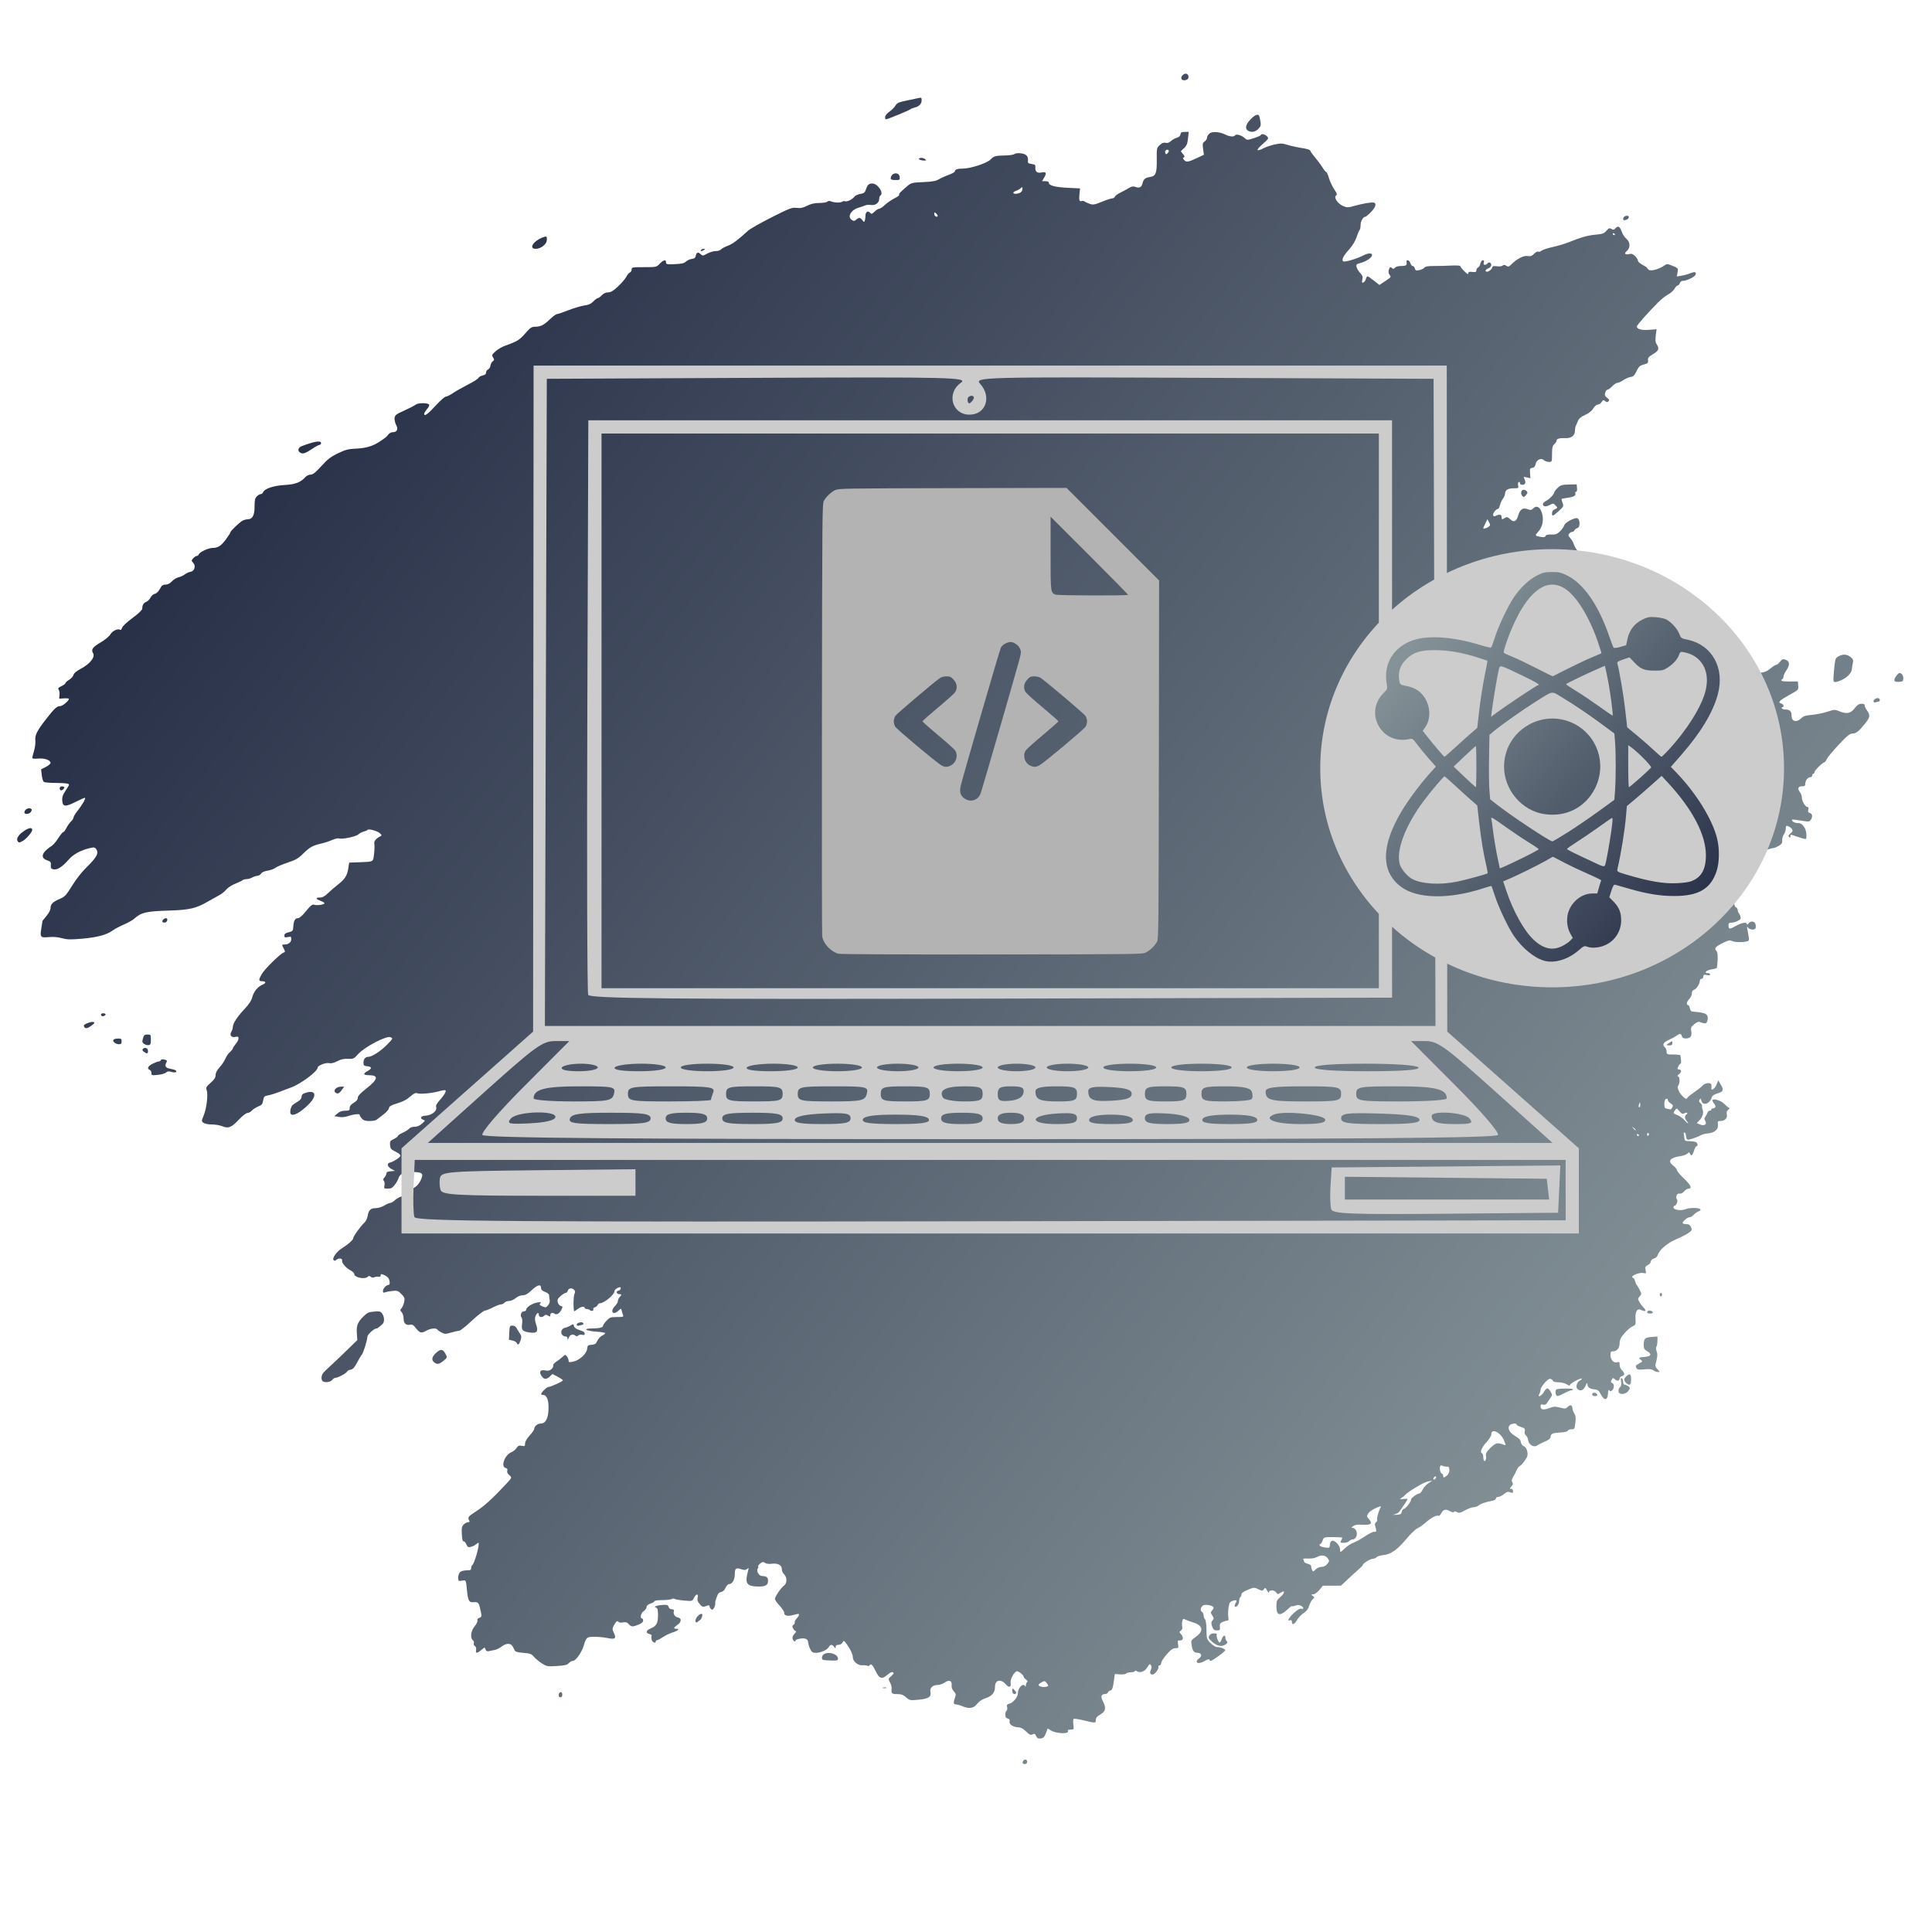 <?xml version="1.0" encoding="UTF-8" standalone="no"?>
<!-- Created with Inkscape (http://www.inkscape.org/) -->

<svg
   width="512"
   height="512"
   viewBox="0 0 512 512"
   version="1.1"
   id="svg5"
   xml:space="preserve"
   inkscape:version="1.2.2 (b0a8486541, 2022-12-01)"
   sodipodi:docname="home-4.svg"
   xmlns:inkscape="http://www.inkscape.org/namespaces/inkscape"
   xmlns:sodipodi="http://sodipodi.sourceforge.net/DTD/sodipodi-0.dtd"
   xmlns:xlink="http://www.w3.org/1999/xlink"
   xmlns="http://www.w3.org/2000/svg"
   xmlns:svg="http://www.w3.org/2000/svg"><sodipodi:namedview
     id="namedview7"
     pagecolor="#505050"
     bordercolor="#ffffff"
     borderopacity="1"
     inkscape:showpageshadow="0"
     inkscape:pageopacity="0"
     inkscape:pagecheckerboard="1"
     inkscape:deskcolor="#505050"
     inkscape:document-units="px"
     showgrid="false"
     inkscape:zoom="0.90480334"
     inkscape:cx="69.075784"
     inkscape:cy="251.98846"
     inkscape:window-width="1536"
     inkscape:window-height="791"
     inkscape:window-x="0"
     inkscape:window-y="0"
     inkscape:window-maximized="1"
     inkscape:current-layer="layer1" /><defs
     id="defs2"><linearGradient
       inkscape:collect="always"
       id="linearGradient1183"><stop
         style="stop-color:#283048;stop-opacity:1;"
         offset="0"
         id="stop1179" /><stop
         style="stop-color:#859398;stop-opacity:1;"
         offset="1"
         id="stop1181" /></linearGradient><linearGradient
       inkscape:collect="always"
       id="linearGradient530"><stop
         style="stop-color:#283048;stop-opacity:1;"
         offset="0"
         id="stop526" /><stop
         style="stop-color:#859398;stop-opacity:1;"
         offset="1"
         id="stop1177" /></linearGradient><linearGradient
       inkscape:collect="always"
       xlink:href="#linearGradient530"
       id="linearGradient532"
       x1="77.365"
       y1="106.1"
       x2="431.033"
       y2="386.824"
       gradientUnits="userSpaceOnUse" /><linearGradient
       inkscape:collect="always"
       xlink:href="#linearGradient1183"
       id="linearGradient1185"
       x1="453.137"
       y1="239.831"
       x2="374.667"
       y2="170.203"
       gradientUnits="userSpaceOnUse" /></defs><g
     inkscape:label="Capa 1"
     inkscape:groupmode="layer"
     id="layer1"><path
       style="fill:url(#linearGradient532);stroke-width:0.304;fill-opacity:1"
       d="m 271.032,466.956 c 0.152,-0.792 1.158,-0.88 1.158,-0.102 0,0.435 -0.195,0.63 -0.63,0.63 -0.435,0 -0.598,-0.164 -0.528,-0.528 z m 3.547,-6.881 c -0.293,-0.643 -0.446,-0.715 -0.947,-0.447 -0.499,0.267 -0.783,0.14 -1.716,-0.772 -0.736,-0.719 -1.404,-1.092 -1.956,-1.092 -1.363,0 -2.605,-0.788 -2.411,-1.531 0.122,-0.466 -0.005,-0.676 -0.482,-0.801 -0.468,-0.122 -0.648,-0.407 -0.648,-1.027 0,-0.472 0.148,-0.949 0.328,-1.061 0.181,-0.112 0.247,-0.527 0.148,-0.922 -0.147,-0.587 -0.04,-0.755 0.584,-0.911 1.029,-0.258 2.281,-1.804 2.281,-2.815 0,-1.477 1.492,-2.865 1.925,-1.791 0.084,0.209 0.164,0.08 0.177,-0.286 0.013,-0.366 0.171,-0.756 0.35,-0.867 0.204,-0.126 0.09,-0.367 -0.304,-0.643 -0.346,-0.243 -0.63,-0.582 -0.63,-0.755 0,-0.398 -1.248,-1.451 -1.736,-1.464 -0.678,-0.018 -1.89,2.134 -1.71,3.036 0.236,1.179 -0.425,1.456 -1.22,0.512 -1.36,-1.616 -2.928,-1.3 -2.928,0.59 0,1.519 -0.747,2.431 -2.458,2.999 -0.998,0.332 -1.763,0.844 -2.29,1.535 -0.906,1.188 -2.087,1.362 -3.955,0.582 -0.6,-0.251 -1.347,-0.456 -1.661,-0.456 -0.655,0 -0.71,-0.421 -0.231,-1.795 0.297,-0.853 0.257,-1.063 -0.321,-1.678 -0.424,-0.451 -0.627,-1.002 -0.568,-1.536 0.142,-1.266 -0.666,-1.627 -1.812,-0.811 -0.507,0.361 -1.315,0.657 -1.795,0.657 -1.389,0 -2.238,0.762 -2.026,1.819 0.273,1.366 -0.436,1.84 -3.139,2.098 -2.264,0.216 -2.355,0.199 -3.302,-0.632 -0.767,-0.673 -1.271,-0.855 -2.376,-0.855 -1.45,0 -1.579,-0.142 -1.451,-1.611 0.026,-0.301 -0.174,-0.977 -0.446,-1.502 -0.483,-0.935 -0.476,-0.968 0.354,-1.682 0.658,-0.566 0.755,-0.785 0.434,-0.983 -0.275,-0.17 -0.756,0.047 -1.446,0.652 -1.484,1.303 -2.153,1.087 -3.164,-1.025 -0.815,-1.703 -1.221,-2.066 -1.609,-1.438 -0.105,0.17 -0.35,0.21 -0.545,0.09 -0.195,-0.12 -0.797,-0.181 -1.337,-0.134 -1.129,0.097 -2.519,-1.039 -2.519,-2.058 0,-0.804 -0.562,-2.045 -1.569,-3.463 -0.783,-1.103 -0.836,-1.128 -1.156,-0.532 -0.199,0.372 -0.638,0.625 -1.083,0.625 -0.507,0 -0.752,0.172 -0.758,0.531 -0.009,0.506 -0.029,0.506 -0.413,0 -0.522,-0.687 -0.998,-0.674 -1.378,0.036 -0.409,0.765 -2.155,1.558 -3.428,1.558 -0.888,0 -1.11,-0.154 -1.549,-1.073 -0.282,-0.59 -0.512,-1.325 -0.512,-1.633 0,-0.916 -0.719,-1.28 -2.092,-1.06 -0.687,0.11 -1.249,0.319 -1.249,0.465 0,0.525 -0.571,0.251 -0.768,-0.368 -0.139,-0.437 0.013,-0.861 0.488,-1.367 0.379,-0.403 0.533,-0.733 0.343,-0.733 -0.19,0 -0.505,-0.297 -0.699,-0.659 -0.282,-0.527 -0.263,-0.725 0.092,-0.987 0.245,-0.18 0.39,-0.49 0.323,-0.688 -0.067,-0.198 0.16,-0.643 0.505,-0.987 0.628,-0.628 0.825,-1.235 0.399,-1.232 -0.125,0 -0.745,0.145 -1.377,0.321 -1.375,0.382 -2.401,0.125 -2.301,-0.576 0.04,-0.278 -0.5,-1.121 -1.2,-1.873 -0.7,-0.752 -1.272,-1.572 -1.271,-1.822 0.003,-0.622 1.59,-2.971 2.387,-3.529 0.854,-0.598 0.876,-2.246 0.041,-3.002 -0.339,-0.306 -0.607,-0.936 -0.607,-1.421 0,-1.058 -1.086,-1.592 -2.787,-1.37 -0.652,0.085 -1.35,-0.018 -1.677,-0.246 -0.472,-0.331 -0.672,-0.301 -1.28,0.191 -0.396,0.321 -0.634,0.67 -0.528,0.776 0.106,0.106 0.059,0.353 -0.104,0.549 -0.467,0.563 0.326,1.972 1.112,1.974 1.169,0 1.619,0.341 1.619,1.213 0,1.24 -0.659,1.609 -2.792,1.56 -2.953,-0.067 -3.415,-0.867 -2.475,-4.289 0.186,-0.675 0.154,-0.714 -0.288,-0.352 -0.395,0.324 -0.715,0.335 -1.565,0.055 -1.397,-0.461 -1.688,-0.235 -1.688,1.311 0,1.436 -0.673,2.631 -1.481,2.631 -0.312,0 -0.716,0.411 -0.97,0.987 -0.278,0.631 -0.687,1.023 -1.135,1.086 -0.385,0.055 -0.818,0.396 -0.962,0.759 -0.603,1.519 -0.707,1.896 -0.638,2.304 0.04,0.236 -0.097,0.747 -0.305,1.135 -0.291,0.543 -0.471,0.628 -0.784,0.369 -0.223,-0.185 -0.406,-0.518 -0.406,-0.74 0,-0.318 -0.197,-0.334 -0.943,-0.074 -0.856,0.298 -1.011,0.249 -1.682,-0.531 -0.569,-0.662 -0.694,-1.064 -0.544,-1.747 0.248,-1.13 -0.443,-0.998 -1.025,0.195 -0.39,0.8 -0.432,0.81 -2.582,0.62 -1.202,-0.107 -2.327,-0.304 -2.499,-0.439 -0.173,-0.135 -0.514,-0.118 -0.759,0.037 -0.245,0.155 -1.368,0.284 -2.496,0.286 -1.128,0 -2.05,0.131 -2.05,0.285 0,0.154 -0.478,0.438 -1.063,0.631 -0.719,0.237 -1.063,0.538 -1.063,0.928 0,0.317 -0.342,0.801 -0.759,1.074 -0.747,0.49 -1.088,1.946 -0.456,1.946 0.167,0 0.304,0.258 0.304,0.574 0,0.387 -0.398,0.734 -1.221,1.063 -1.585,0.634 -1.91,0.617 -2.595,-0.14 -0.439,-0.485 -0.792,-0.587 -1.542,-0.446 -0.553,0.104 -1.058,0.045 -1.17,-0.135 -0.273,-0.442 -0.683,-0.127 -1.242,0.953 -0.434,0.839 -0.431,1.012 0.031,1.987 0.694,1.463 0.32,1.765 -1.664,1.34 -0.86,-0.184 -2.422,-0.335 -3.471,-0.335 -2.093,0 -2.182,0.076 -2.913,2.473 -0.521,1.706 -2.096,3.905 -2.798,3.905 -0.333,0 -0.833,0.268 -1.11,0.596 -0.403,0.477 -1.031,0.63 -3.138,0.768 -2.511,0.164 -2.697,0.132 -3.985,-0.685 -0.743,-0.471 -1.699,-1.261 -2.123,-1.755 -0.678,-0.788 -1.022,-0.916 -2.818,-1.05 -1.409,-0.105 -2.111,-0.294 -2.257,-0.608 -0.657,-1.418 -0.897,-1.679 -1.623,-1.766 -0.498,-0.059 -1.174,0.189 -1.792,0.66 -0.546,0.415 -1.369,0.834 -1.828,0.931 -0.459,0.097 -1.168,0.244 -1.574,0.328 -0.554,0.114 -0.788,0 -0.934,-0.463 -0.191,-0.6 -0.218,-0.597 -1.107,0.151 -1.156,0.973 -1.583,0.973 -1.397,9e-5 0.094,-0.492 -0.019,-0.86 -0.315,-1.026 -0.258,-0.145 -0.382,-0.466 -0.281,-0.729 0.099,-0.259 -0.016,-0.634 -0.257,-0.834 -0.77,-0.639 -0.535,-2.461 0.474,-3.686 0.517,-0.627 0.836,-1.303 0.737,-1.56 -0.11,-0.288 0.057,-0.528 0.455,-0.654 0.735,-0.233 0.75,-0.38 0.257,-2.504 -0.374,-1.61 -0.55,-1.759 -1.94,-1.646 -1.001,0.081 -1.307,-0.571 -1.559,-3.326 -0.212,-2.315 -0.291,-2.547 -0.839,-2.466 -0.333,0.048 -0.81,0.117 -1.061,0.152 -0.663,0.092 -0.51,-1.921 0.186,-2.429 0.296,-0.216 1.059,-0.393 1.695,-0.393 0.943,0 1.157,-0.109 1.157,-0.59 0,-0.324 0.117,-0.662 0.26,-0.75 0.615,-0.38 2.154,-5.95 1.644,-5.95 -0.102,0 -0.401,0.194 -0.664,0.432 -0.264,0.238 -0.856,0.526 -1.316,0.641 -0.726,0.181 -0.886,0.09 -1.215,-0.686 -0.208,-0.492 -0.538,-0.841 -0.732,-0.776 -0.238,0.08 -0.386,-0.535 -0.456,-1.891 -0.088,-1.718 -0.011,-2.096 0.525,-2.598 0.345,-0.323 0.862,-0.588 1.15,-0.588 0.41,0 0.459,-0.119 0.229,-0.548 -0.382,-0.714 -0.162,-1.02 1.495,-2.072 2.519,-1.6 4.685,-3.566 8.724,-7.919 1.163,-1.254 1.174,-1.315 0.363,-2.01 -0.393,-0.337 -0.559,-0.741 -0.447,-1.093 0.125,-0.393 -0.006,-0.606 -0.439,-0.719 -1.362,-0.356 -0.254,-3.436 1.498,-4.162 0.492,-0.204 1.118,-0.713 1.392,-1.131 0.404,-0.616 0.667,-0.727 1.382,-0.584 0.795,0.159 0.883,0.097 0.883,-0.617 0,-0.504 0.444,-1.275 1.215,-2.112 0.668,-0.725 1.215,-1.516 1.215,-1.759 0,-0.66 0.864,-1.395 1.639,-1.395 1.323,0 2.024,-1.207 2.138,-3.68 0.112,-2.455 -0.414,-3.913 -1.413,-3.913 -0.298,0 -0.542,-0.104 -0.542,-0.231 0,-0.408 1.529,-1.895 1.949,-1.895 0.596,0 3.822,-1.472 3.822,-1.743 0,-0.128 -0.618,-0.56 -1.374,-0.961 l -1.374,-0.729 -0.696,0.654 c -0.913,0.858 -1.593,0.826 -2.202,-0.103 -0.75,-1.145 -0.371,-1.746 0.946,-1.499 0.818,0.153 1.226,0.07 1.685,-0.346 0.333,-0.302 0.537,-0.728 0.453,-0.947 -0.084,-0.219 0.219,-0.628 0.673,-0.91 0.454,-0.281 1.212,-0.862 1.683,-1.291 0.839,-0.763 0.867,-0.767 1.291,-0.19 0.238,0.324 0.433,0.822 0.433,1.107 0,0.451 0.165,0.48 1.291,0.229 1.657,-0.37 3.501,-2.105 3.629,-3.415 0.082,-0.84 0.209,-0.951 1.183,-1.032 0.896,-0.075 1.167,-0.265 1.519,-1.063 0.235,-0.534 0.804,-1.15 1.263,-1.368 0.459,-0.218 0.835,-0.507 0.835,-0.643 0,-0.136 -1.032,-0.313 -2.294,-0.394 -2.809,-0.18 -3.851,-0.842 -1.335,-0.848 1.989,-0.008 3.022,-0.249 3.024,-0.715 0,-0.189 0.418,-0.788 0.927,-1.331 0.847,-0.903 1.082,-0.987 2.765,-0.987 1.635,0 1.815,-0.059 1.616,-0.532 -0.123,-0.292 -0.287,-0.821 -0.364,-1.175 -0.14,-0.641 -0.143,-0.641 -0.925,0.084 -1.406,1.303 -2.216,0.095 -0.852,-1.27 0.429,-0.429 0.78,-1.038 0.78,-1.352 0,-0.315 0.205,-0.777 0.456,-1.028 0.61,-0.61 0.574,-0.803 -0.152,-0.803 -0.337,0 -0.607,-0.202 -0.607,-0.456 0,-0.251 0.19,-0.456 0.423,-0.456 0.233,0 0.502,-0.205 0.598,-0.456 0.096,-0.251 0.033,-0.456 -0.139,-0.456 -0.604,0 -1.489,0.632 -1.489,1.063 0,0.907 -2.749,3.189 -3.841,3.189 -0.237,0 -0.507,0.2 -0.601,0.444 -0.094,0.244 -0.433,0.527 -0.754,0.629 -0.321,0.102 -0.511,0.303 -0.423,0.446 0.258,0.418 -0.475,0.709 -0.847,0.337 -0.186,-0.186 -0.584,-0.338 -0.885,-0.338 -0.301,0 -0.547,-0.137 -0.547,-0.304 0,-0.5 -1.01,-0.331 -1.822,0.304 -0.418,0.327 -0.828,0.596 -0.911,0.598 -0.308,0.008 -0.288,-4.009 0.023,-4.59 0.234,-0.436 0.223,-0.722 -0.04,-1.039 -0.53,-0.638 -1.533,-0.539 -1.718,0.171 -0.087,0.334 -0.346,0.607 -0.574,0.607 -0.228,0 -0.838,0.378 -1.355,0.84 -0.762,0.681 -0.902,0.991 -0.738,1.642 0.111,0.441 0.472,0.873 0.803,0.96 0.565,0.148 0.574,0.212 0.137,1.055 -0.539,1.042 -1.303,1.428 -1.879,0.95 -0.477,-0.396 -1.038,-0.127 -1.038,0.497 0,0.362 -0.106,0.374 -0.6,0.066 -0.473,-0.296 -0.678,-0.296 -0.972,0 -0.602,0.602 -1.466,0.453 -1.466,-0.253 0,-0.777 -0.546,-0.487 -0.917,0.488 -0.185,0.487 -0.121,1.158 0.202,2.104 0.649,1.905 0.239,2.419 -1.698,2.131 -1.952,-0.291 -2.246,-0.615 -2.024,-2.232 0.11,-0.799 0.051,-1.508 -0.144,-1.744 -0.47,-0.566 -0.043,-1.641 0.653,-1.641 0.323,0 0.587,-0.196 0.587,-0.435 0,-0.643 1.651,-1.703 2.959,-1.901 0.939,-0.142 1.075,-0.101 0.764,0.229 -0.306,0.326 -0.2,0.477 0.561,0.797 0.856,0.36 0.989,0.335 1.516,-0.286 0.324,-0.382 0.513,-0.948 0.431,-1.288 -0.081,-0.334 -0.149,-0.888 -0.151,-1.23 -0.003,-0.434 -0.326,-0.739 -1.067,-1.007 -0.724,-0.262 -1.063,-0.575 -1.063,-0.982 0,-1.154 -0.885,-0.99 -2.424,0.45 -1.125,1.053 -1.737,1.402 -2.455,1.402 -0.577,0 -1.314,0.301 -1.859,0.759 -0.496,0.418 -1.285,0.759 -1.753,0.759 -0.468,0 -1.021,0.205 -1.229,0.456 -0.208,0.251 -0.635,0.456 -0.948,0.456 -0.314,0 -1.219,0.338 -2.013,0.751 -0.794,0.413 -1.798,0.821 -2.233,0.906 -0.435,0.085 -2.027,1.319 -3.539,2.742 -1.512,1.423 -2.98,2.587 -3.264,2.587 -0.283,0 -1.246,0.213 -2.139,0.472 -1.467,0.426 -1.713,0.427 -2.533,0 -0.5,-0.258 -0.994,-0.608 -1.098,-0.776 -0.313,-0.507 -1.874,-0.345 -2.981,0.308 -1.23,0.726 -1.74,0.587 -2.761,-0.752 -0.6,-0.786 -0.925,-0.966 -1.536,-0.849 -1.072,0.205 -1.683,-0.407 -1.683,-1.683 0,-0.593 -0.226,-1.328 -0.503,-1.633 -0.457,-0.505 -0.46,-0.603 -0.026,-1.087 0.262,-0.292 0.571,-1.04 0.687,-1.662 0.186,-1.001 0.1,-1.24 -0.748,-2.088 -0.868,-0.868 -1.091,-0.943 -2.386,-0.805 -0.786,0.084 -1.668,0.252 -1.96,0.373 -0.4,0.167 -0.532,0.075 -0.532,-0.372 0,-0.636 0.883,-1.598 1.467,-1.598 0.392,0 0.435,-0.754 0.091,-1.627 -0.122,-0.31 -0.659,-0.748 -1.194,-0.972 -0.847,-0.356 -0.972,-0.349 -0.972,0.054 0,0.303 -0.235,0.432 -0.683,0.374 -0.376,-0.048 -0.86,0.022 -1.076,0.156 -0.223,0.139 -0.589,0.082 -0.848,-0.133 -0.345,-0.286 -0.54,-0.292 -0.807,-0.026 -0.781,0.781 -3.571,0.223 -3.571,-0.714 0,-0.24 -0.406,-0.647 -0.901,-0.903 -1.286,-0.665 -2.485,-2.037 -2.327,-2.663 0.16,-0.631 -0.985,-0.753 -1.57,-0.167 -0.275,0.275 -0.45,0.279 -0.715,0.014 -0.423,-0.423 0.837,-2.226 2.117,-3.028 1.716,-1.075 3.093,-2.279 3.093,-2.705 0,-0.5 2.007,-3.301 3.001,-4.189 0.359,-0.321 0.738,-1.116 0.842,-1.767 0.245,-1.532 0.798,-2.054 2.177,-2.056 0.616,0 1.594,-0.297 2.18,-0.661 0.585,-0.363 1.303,-0.681 1.597,-0.708 0.294,-0.026 0.84,-0.335 1.215,-0.686 0.809,-0.758 2.101,-1.286 3.146,-1.286 0.566,0 0.835,-0.228 1.072,-0.908 0.174,-0.5 0.68,-1.08 1.123,-1.291 0.444,-0.21 1.107,-0.977 1.473,-1.704 0.979,-1.94 0.62,-2.323 -2.178,-2.323 -2.367,0 -3.26,0.433 -3.688,1.787 -0.112,0.354 -0.542,1.088 -0.955,1.631 -0.596,0.783 -0.972,0.987 -1.817,0.987 -1.009,0 -1.056,-0.046 -0.892,-0.867 0.095,-0.477 0.02,-1.02 -0.167,-1.208 -0.252,-0.252 -0.208,-0.488 0.168,-0.903 0.28,-0.309 0.509,-0.783 0.509,-1.052 0,-0.346 0.333,-0.517 1.139,-0.583 l 1.139,-0.094 -1.006,-0.549 c -1.099,-0.6 -1.218,-1.491 -0.225,-1.683 0.322,-0.062 1.113,-0.462 1.758,-0.889 1.319,-0.873 1.221,-1.171 -0.702,-2.131 -0.851,-0.425 -1.056,-0.714 -1.13,-1.595 -0.082,-0.969 0.017,-1.127 0.987,-1.59 0.593,-0.283 1.078,-0.646 1.078,-0.808 0,-0.162 0.581,-0.552 1.291,-0.867 0.71,-0.315 1.478,-0.8 1.708,-1.077 0.239,-0.289 0.856,-0.505 1.445,-0.505 0.689,0 1.334,-0.272 1.952,-0.823 0.9,-0.802 0.907,-0.829 0.276,-1.063 -0.901,-0.333 -0.586,-0.974 0.505,-1.029 1.852,-0.093 3.369,-1.326 2.955,-2.403 -0.105,-0.274 0.256,-0.935 0.896,-1.644 1.234,-1.366 1.86,-2.425 1.592,-2.693 -0.102,-0.102 -0.831,0 -1.619,0.226 -1.873,0.539 -5.067,0.845 -5.837,0.56 -0.442,-0.164 -0.878,0.008 -1.595,0.632 -1.263,1.097 -2.111,1.539 -4.176,2.179 -1.264,0.391 -1.694,0.675 -1.768,1.163 -0.054,0.355 -0.737,1.121 -1.519,1.702 -0.782,0.581 -1.586,1.195 -1.788,1.364 -0.202,0.17 -1.026,0.308 -1.831,0.308 -1.14,0 -1.595,-0.151 -2.058,-0.683 -0.326,-0.376 -0.562,-0.786 -0.523,-0.911 0.119,-0.384 -1.526,-0.245 -2.946,0.25 -0.888,0.309 -1.762,0.398 -2.569,0.262 l -1.223,-0.207 0.839,-0.722 c 0.577,-0.496 1.214,-0.722 2.037,-0.722 1.062,0 1.198,-0.083 1.198,-0.729 0,-0.512 0.317,-0.917 1.063,-1.357 0.714,-0.421 1.066,-0.855 1.072,-1.321 0.006,-0.496 0.65,-1.196 2.264,-2.459 3.125,-2.447 3.342,-3.534 0.707,-3.545 -1.517,-0.008 -1.66,-0.409 -0.387,-1.095 1.256,-0.677 1.216,-1.152 -0.11,-1.283 -0.825,-0.081 -0.964,-0.215 -0.964,-0.926 0,-0.968 0.493,-1.56 1.298,-1.56 0.954,0 3.323,-1.548 4.991,-3.262 1.56,-1.603 1.571,-1.628 0.877,-1.944 -1.026,-0.467 -6.831,2.552 -8.541,4.443 -1.162,1.284 -1.3,1.349 -2.734,1.288 -1.079,-0.046 -1.89,0.135 -2.84,0.632 -0.896,0.469 -1.601,0.636 -2.16,0.514 -0.912,-0.201 -3.04,0.645 -3.04,1.207 0,0.961 -4.448,4.294 -6.943,5.204 -0.775,0.282 -2.26,0.843 -3.3,1.245 -1.04,0.402 -2.363,0.808 -2.941,0.902 -0.936,0.152 -1.071,0.295 -1.245,1.325 -0.164,0.973 -0.371,1.225 -1.311,1.602 -0.614,0.246 -1.377,0.735 -1.695,1.087 -0.318,0.352 -0.849,0.64 -1.179,0.64 -0.339,0 -1.343,0.784 -2.307,1.802 -1.945,2.054 -2.76,2.373 -4.358,1.706 -0.619,-0.259 -1.856,-0.47 -2.748,-0.47 -0.912,0 -1.877,-0.186 -2.204,-0.426 -0.572,-0.418 -0.57,-0.454 0.072,-2.05 0.755,-1.875 1.173,-5.528 0.76,-6.635 -0.25,-0.669 -0.128,-0.894 1.042,-1.924 0.994,-0.875 1.325,-1.388 1.325,-2.051 0,-0.584 0.361,-1.284 1.062,-2.059 0.584,-0.646 1.271,-1.676 1.526,-2.288 0.256,-0.612 0.803,-1.407 1.217,-1.766 0.413,-0.359 0.752,-0.78 0.752,-0.935 0,-0.155 0.342,-0.687 0.759,-1.183 0.418,-0.496 0.759,-1.162 0.759,-1.479 0,-0.478 -0.155,-0.546 -0.907,-0.395 -1.06,0.212 -1.545,-0.517 -0.964,-1.448 0.193,-0.31 0.352,-0.831 0.352,-1.157 0,-0.932 1.168,-2.742 3.065,-4.752 1.216,-1.288 1.85,-2.251 2.098,-3.189 0.4,-1.51 1.465,-2.793 2.765,-3.332 0.999,-0.414 0.891,-0.898 -0.202,-0.898 -0.93,0 -0.932,-0.384 -0.008,-1.948 0.782,-1.325 4.794,-5.272 5.698,-5.606 0.495,-0.183 0.503,-0.275 0.093,-1.066 -0.57,-1.099 -0.57,-1.1 0.178,-1.1 1.06,0 1.802,-0.577 1.802,-1.402 0,-0.701 -0.085,-0.754 -0.911,-0.573 -0.773,0.17 -0.911,0.109 -0.911,-0.401 0,-0.445 0.296,-0.671 1.139,-0.869 1.084,-0.255 1.144,-0.334 1.236,-1.619 0.108,-1.502 0.476,-2.122 1.261,-2.122 0.288,0 0.989,-0.554 1.557,-1.23 2.005,-2.386 2.116,-2.475 2.853,-2.291 0.832,0.209 2.585,-0.094 2.585,-0.446 0,-0.135 -0.478,-0.419 -1.063,-0.63 -1.313,-0.475 -1.371,-0.87 -0.128,-0.87 0.67,0 1.267,-0.323 2.107,-1.139 0.644,-0.626 1.874,-1.686 2.733,-2.354 1.786,-1.389 2.406,-2.397 2.688,-4.368 l 0.199,-1.389 2.275,-0.084 c 4.349,-0.16 4.066,-0.013 4.327,-2.235 0.126,-1.071 0.16,-2.246 0.076,-2.61 -0.16,-0.688 0.338,-1.371 1.426,-1.953 0.606,-0.325 0.608,-0.345 0.052,-0.894 -0.622,-0.615 -3.065,-1.279 -3.301,-0.898 -0.081,0.131 -0.524,0.332 -0.985,0.446 -0.461,0.114 -1.112,0.455 -1.446,0.758 -0.652,0.59 -4.337,1.351 -5.108,1.055 -0.257,-0.099 -1.065,0.085 -1.796,0.409 -0.731,0.324 -2.074,0.76 -2.984,0.969 -2.209,0.509 -3.066,0.995 -4.79,2.719 -1.191,1.192 -1.915,1.606 -4.018,2.302 -1.411,0.467 -2.882,1.095 -3.27,1.396 -0.388,0.301 -1.32,0.639 -2.071,0.752 -0.843,0.126 -1.503,0.423 -1.722,0.775 -0.196,0.313 -0.631,0.575 -0.966,0.581 -0.336,0.008 -0.952,0.206 -1.37,0.445 -0.418,0.239 -1.108,0.439 -1.534,0.445 -0.426,0.008 -0.904,0.138 -1.063,0.293 -0.159,0.155 -1.017,0.567 -1.907,0.916 -0.89,0.349 -1.968,1.05 -2.395,1.558 -0.427,0.508 -1.223,1.155 -1.767,1.438 -0.545,0.283 -1.903,1.045 -3.019,1.692 -3.222,1.871 -4.878,2.254 -10.527,2.434 -5.947,0.19 -7.226,0.494 -9.072,2.159 -0.418,0.377 -1.648,1.067 -2.734,1.534 -1.086,0.467 -2.406,1.164 -2.933,1.55 -1.603,1.172 -4.019,1.834 -8.002,2.192 -3.207,0.289 -4.056,0.27 -5.467,-0.117 -1.089,-0.299 -2.318,-0.401 -3.532,-0.291 -2.224,0.201 -2.341,0.048 -1.923,-2.501 0.158,-0.967 0.289,-1.779 0.29,-1.805 8.8e-4,-0.026 0.48,-0.62 1.065,-1.32 0.649,-0.777 1.063,-1.598 1.063,-2.108 0,-1.015 0.61,-1.603 2.503,-2.415 1.272,-0.545 1.644,-0.946 3.189,-3.439 0.962,-1.552 2.489,-3.549 3.394,-4.437 3.218,-3.162 3.801,-4.205 2.976,-5.333 -0.349,-0.478 -0.551,-0.495 -1.898,-0.165 -2.295,0.563 -4.209,1.639 -5.408,3.039 -1.553,1.814 -3.052,2.765 -3.988,2.53 -0.627,-0.157 -0.749,-0.354 -0.689,-1.111 0.064,-0.805 -0.06,-0.966 -0.99,-1.284 -1.401,-0.48 -1.545,-1.397 -0.398,-2.543 0.473,-0.473 1.173,-1.027 1.556,-1.232 0.383,-0.205 1.172,-1.116 1.753,-2.024 0.581,-0.908 1.186,-1.651 1.345,-1.651 0.159,0 0.55,-0.512 0.87,-1.139 0.32,-0.626 0.869,-1.399 1.221,-1.718 0.352,-0.318 0.64,-0.774 0.64,-1.012 0,-0.238 0.455,-1.003 1.01,-1.699 1.318,-1.652 2.391,-3.544 2.009,-3.544 -0.166,0 -1.267,0.486 -2.447,1.081 -2.738,1.379 -3.428,1.316 -3.544,-0.321 -0.068,-0.962 0.131,-1.542 0.952,-2.783 1.01,-1.526 1.021,-1.573 0.39,-1.742 -0.357,-0.096 -1.81,-0.178 -3.23,-0.183 -1.42,-0.008 -2.756,-0.12 -2.969,-0.255 -0.213,-0.135 -0.47,-0.942 -0.571,-1.792 l -0.183,-1.546 1.254,-0.64 c 0.69,-0.352 1.254,-0.832 1.254,-1.067 0,-0.749 -1.62,-1.313 -3.305,-1.151 -0.88,0.085 -1.554,0.025 -1.554,-0.138 0,-0.158 0.217,-1.019 0.483,-1.913 0.266,-0.894 0.422,-2.115 0.347,-2.713 -0.173,-1.387 0.445,-2.625 2.837,-5.685 2.244,-2.871 2.874,-3.451 3.752,-3.451 0.612,0 2.301,-1.41 2.301,-1.92 0,-0.119 -0.581,-0.18 -1.291,-0.135 l -1.291,0.082 0.098,-1.006 c 0.054,-0.553 -0.051,-1.185 -0.234,-1.405 -0.257,-0.309 -0.09,-0.514 0.737,-0.907 0.588,-0.279 1.069,-0.64 1.069,-0.801 0,-0.162 0.444,-0.564 0.987,-0.893 0.543,-0.33 1.059,-0.909 1.148,-1.286 0.107,-0.459 0.792,-1.022 2.061,-1.696 2.319,-1.232 3.745,-3.072 3.137,-4.047 -0.604,-0.967 -0.161,-1.606 1.988,-2.863 1.185,-0.693 2.258,-1.584 2.595,-2.155 0.554,-0.938 1.982,-1.586 2.624,-1.189 0.153,0.095 0.356,-0.136 0.451,-0.513 0.1,-0.399 1.256,-1.489 2.766,-2.607 1.61,-1.192 2.594,-2.132 2.594,-2.477 0,-0.947 0.358,-1.552 1.08,-1.826 0.381,-0.145 0.875,-0.641 1.098,-1.103 0.222,-0.462 0.742,-0.919 1.155,-1.016 0.458,-0.108 0.982,-0.616 1.344,-1.304 0.478,-0.908 0.766,-1.127 1.481,-1.127 0.586,0 1.165,-0.297 1.703,-0.873 0.448,-0.48 1.248,-0.968 1.778,-1.084 0.53,-0.116 1.282,-0.462 1.671,-0.768 0.389,-0.306 1.042,-0.604 1.451,-0.662 1.07,-0.152 1.517,-1.542 0.764,-2.375 -0.539,-0.595 -0.539,-0.638 -0.008,-1.224 0.302,-0.334 0.719,-0.607 0.926,-0.607 0.207,0 0.452,-0.199 0.545,-0.441 0.228,-0.595 2.543,-1.685 3.578,-1.685 1.467,0 2.32,-0.535 3.587,-2.25 0.68,-0.92 1.236,-1.787 1.236,-1.927 0,-0.353 2.438,-2.666 3.245,-3.078 0.365,-0.187 0.946,-0.339 1.291,-0.339 1.274,0 1.842,-1.031 1.842,-3.341 0,-1.721 0.116,-2.242 0.607,-2.734 0.334,-0.334 0.798,-0.607 1.031,-0.607 0.233,0 0.499,-0.199 0.593,-0.442 0.374,-0.974 2.695,-1.777 5.666,-1.961 2.989,-0.185 4.287,-0.681 5.61,-2.143 0.307,-0.34 0.916,-0.617 1.353,-0.617 0.602,0 1.289,-0.545 2.835,-2.253 1.647,-1.818 2.495,-2.471 4.398,-3.387 2.023,-0.973 2.724,-1.152 4.939,-1.257 2.382,-0.113 4.18,-0.621 5.771,-1.632 1.653,-1.05 2.224,-1.5 2.622,-2.068 0.247,-0.353 0.767,-0.642 1.155,-0.642 1.188,0 1.565,-0.759 0.947,-1.906 -0.29,-0.539 -0.48,-1.371 -0.423,-1.85 0.091,-0.766 0.401,-1.005 2.576,-1.986 1.36,-0.613 2.713,-1.314 3.006,-1.558 0.585,-0.485 3.069,-0.524 3.538,-0.056 0.173,0.173 -0.017,0.637 -0.495,1.205 -0.427,0.508 -0.776,1.074 -0.776,1.259 0,0.809 0.911,0.169 2.982,-2.094 1.222,-1.336 2.452,-2.43 2.734,-2.431 0.281,-6e-4 1.126,-0.419 1.878,-0.928 0.752,-0.51 2.545,-1.527 3.986,-2.26 1.44,-0.733 2.695,-1.533 2.789,-1.776 0.094,-0.244 0.589,-0.535 1.102,-0.648 0.652,-0.143 0.932,-0.383 0.932,-0.798 0,-0.326 0.239,-0.691 0.532,-0.811 0.292,-0.12 0.568,-0.56 0.613,-0.977 0.045,-0.418 0.315,-0.934 0.6,-1.147 0.449,-0.335 0.463,-0.475 0.108,-1.045 -0.374,-0.6 -0.318,-0.742 0.636,-1.617 0.576,-0.528 1.721,-1.199 2.544,-1.491 3.194,-1.134 3.844,-1.531 5.34,-3.259 1.296,-1.496 1.689,-1.769 2.546,-1.769 1.507,0 2.372,-0.426 3.971,-1.958 0.794,-0.76 1.627,-1.383 1.851,-1.383 0.224,0 1.612,-0.471 3.084,-1.046 1.472,-0.575 3.373,-1.138 4.224,-1.251 1.144,-0.152 1.765,-0.433 2.385,-1.08 0.461,-0.481 0.994,-0.875 1.184,-0.875 0.19,0 0.667,-0.342 1.059,-0.759 0.465,-0.495 1.043,-0.759 1.661,-0.759 0.725,0 1.348,-0.375 2.649,-1.595 0.936,-0.877 1.916,-2.022 2.177,-2.545 0.262,-0.523 0.686,-1.031 0.943,-1.129 0.257,-0.099 0.467,-0.457 0.467,-0.796 0,-0.582 0.186,-0.617 3.284,-0.617 3.253,0 3.293,-0.009 4.157,-0.911 0.99,-1.034 1.671,-1.177 1.671,-0.352 0,0.503 0.235,0.55 2.321,0.468 1.8,-0.071 2.465,-0.225 2.961,-0.687 0.352,-0.328 1.05,-0.641 1.549,-0.696 0.625,-0.069 0.942,-0.29 1.017,-0.708 0.18,-1.014 0.594,-1.214 1.263,-0.609 0.605,0.548 0.65,0.545 1.795,-0.098 0.646,-0.363 1.652,-0.66 2.235,-0.66 0.583,0 1.225,-0.198 1.425,-0.44 0.201,-0.242 1.003,-0.676 1.784,-0.966 1.281,-0.475 2.578,-1.439 5.412,-4.021 0.526,-0.479 3.324,-2.065 6.218,-3.525 4.826,-2.434 5.376,-2.641 6.63,-2.5 1.056,0.119 1.697,-0.012 2.808,-0.576 1.031,-0.523 1.943,-0.73 3.212,-0.73 0.974,0 1.927,-0.155 2.116,-0.344 0.203,-0.203 0.571,-0.246 0.896,-0.105 0.871,0.378 2.613,0.451 3.004,0.126 0.196,-0.163 0.553,-0.22 0.794,-0.127 0.532,0.204 1.958,-0.498 2.49,-1.225 0.213,-0.291 0.912,-0.615 1.553,-0.719 0.953,-0.155 1.219,-0.355 1.459,-1.1 0.426,-1.321 0.789,-1.669 1.741,-1.669 1.419,0 3.122,2.567 2.116,3.189 -0.167,0.103 -0.304,0.5 -0.304,0.882 0,1.053 -1.003,1.8 -2.186,1.626 -0.547,-0.08 -1.202,-0.042 -1.455,0.086 -0.253,0.128 -1.075,0.411 -1.827,0.63 -2.062,0.601 -3.066,2.459 -1.767,3.27 0.503,0.314 0.702,0.298 1.136,-0.095 0.704,-0.637 1.117,-0.6 1.639,0.145 0.381,0.544 0.459,0.56 0.625,0.127 0.104,-0.272 0.19,-0.878 0.19,-1.348 0,-0.984 0.693,-1.396 1.24,-0.737 0.323,0.389 0.481,0.346 1.178,-0.322 0.443,-0.424 1.002,-0.772 1.244,-0.774 0.241,-0.002 0.917,-0.454 1.502,-1.007 0.585,-0.552 1.707,-1.324 2.494,-1.716 0.787,-0.392 1.363,-0.822 1.28,-0.957 -0.155,-0.251 0.201,-0.635 2.114,-2.277 1.05,-0.901 1.259,-0.954 4.246,-1.087 2.443,-0.109 3.372,-0.277 4.173,-0.757 0.567,-0.34 1.748,-0.868 2.625,-1.175 0.877,-0.307 1.595,-0.721 1.595,-0.92 0,-0.485 0.714,-0.732 2.117,-0.732 2.073,0 6.443,-1.445 7.39,-2.444 0.863,-0.911 1.09,-0.967 4.22,-1.052 0.951,-0.026 1.911,-0.198 2.134,-0.382 0.237,-0.197 0.94,-0.264 1.699,-0.162 1.392,0.187 1.933,0.776 1.803,1.965 -0.064,0.587 0.095,0.725 0.987,0.859 0.902,0.135 1.051,0.268 0.984,0.879 -0.117,1.062 0.472,1.613 1.487,1.39 1.333,-0.293 1.592,0.069 0.895,1.251 l -0.611,1.036 h 0.901 c 0.55,0 0.901,0.158 0.901,0.407 0,0.74 1.627,1.179 4.973,1.343 l 3.302,0.162 -0.153,1.398 c -0.182,1.668 -0.035,2.182 0.558,1.954 0.242,-0.093 0.609,-0.037 0.816,0.125 0.207,0.162 0.822,0.444 1.367,0.627 0.857,0.288 1.289,0.212 3.189,-0.562 1.209,-0.493 2.442,-0.896 2.739,-0.897 0.298,-6.08e-4 0.62,-0.206 0.716,-0.457 0.096,-0.251 0.741,-0.728 1.433,-1.06 0.692,-0.332 1.702,-0.876 2.244,-1.208 0.76,-0.465 1.159,-0.537 1.744,-0.315 1.019,0.388 1.64,0.1 1.871,-0.867 0.287,-1.205 0.675,-1.548 1.993,-1.758 1.578,-0.252 1.85,-0.964 1.806,-4.732 -0.033,-2.847 -0.004,-2.983 0.795,-3.731 0.596,-0.557 1.033,-0.726 1.552,-0.598 0.496,0.122 0.937,-0.024 1.403,-0.461 0.374,-0.351 1.074,-0.744 1.555,-0.871 0.573,-0.152 0.908,-0.461 0.972,-0.896 0.078,-0.534 0.3,-0.663 1.142,-0.663 h 1.045 l -0.184,1.746 c -0.146,1.39 -0.36,1.913 -1.049,2.562 l -0.865,0.816 0.592,0.753 c 0.429,0.545 0.487,0.788 0.211,0.881 -0.299,0.1 -0.291,0.238 0.035,0.633 0.582,0.705 1.123,0.638 3.342,-0.412 l 1.937,-0.916 -0.206,-1.55 c -0.179,-1.352 -0.126,-1.606 0.417,-1.986 0.343,-0.24 0.623,-0.681 0.623,-0.979 0,-0.299 0.27,-0.788 0.6,-1.086 0.715,-0.647 2.695,-0.529 4.267,0.255 1.124,0.561 2.293,0.648 2.575,0.192 0.267,-0.432 1.697,-0.032 2.503,0.7 0.679,0.617 0.689,0.617 2.506,0.036 1.003,-0.321 1.824,-0.685 1.824,-0.811 0,-0.452 1.132,-0.215 1.637,0.343 0.493,0.545 0.438,0.639 -1.244,2.122 -1.856,1.636 -1.675,2.046 0.433,0.978 0.632,-0.32 1.935,-0.752 2.897,-0.96 1.501,-0.324 1.973,-0.307 3.341,0.123 0.876,0.276 2.584,0.652 3.795,0.836 1.211,0.184 2.202,0.471 2.202,0.638 0,0.167 0.592,1.009 1.315,1.871 0.723,0.862 1.623,2.08 1.999,2.706 0.377,0.626 0.8,1.139 0.942,1.139 0.142,0 0.468,0.726 0.726,1.612 0.258,0.887 0.879,2.219 1.381,2.961 0.765,1.13 0.842,1.402 0.48,1.675 -0.659,0.496 0.491,2.177 1.896,2.773 1.04,0.441 1.281,0.438 2.955,-0.036 2.271,-0.644 4.739,-1.05 5.239,-0.862 0.704,0.264 0.387,1.236 -0.811,2.483 -0.655,0.682 -1.317,1.24 -1.472,1.24 -0.597,0 -1.286,1.159 -1.286,2.165 0,0.58 -0.118,1.184 -0.261,1.343 -0.144,0.159 -0.515,1.04 -0.825,1.959 -0.337,1 -1.086,2.245 -1.866,3.102 -1.637,1.799 -2.191,2.914 -1.621,3.266 0.417,0.258 3.651,-0.712 5.411,-1.622 1.178,-0.609 2.199,-0.637 2.199,-0.06 0,0.648 -1.474,1.683 -2.966,2.082 -1.202,0.321 -1.302,0.421 -1.129,1.121 0.104,0.422 0.535,1.131 0.958,1.576 0.619,0.651 0.728,0.989 0.562,1.746 -0.171,0.779 -0.124,0.907 0.276,0.754 0.265,-0.102 0.564,-0.512 0.664,-0.911 0.1,-0.399 0.292,-0.726 0.427,-0.726 0.135,0 0.897,0.517 1.695,1.149 l 1.451,1.149 1.606,-1.057 c 1.468,-0.967 1.566,-1.101 1.143,-1.569 -0.304,-0.336 -0.395,-0.784 -0.264,-1.307 0.216,-0.859 0.441,-0.974 0.936,-0.478 0.22,0.22 0.436,0.173 0.705,-0.152 0.242,-0.292 0.891,-0.468 1.718,-0.468 1.289,0 1.479,-0.16 1.352,-1.139 -0.094,-0.721 0.823,-0.377 1.013,0.38 0.105,0.418 0.377,0.759 0.605,0.759 0.228,0 0.491,0.292 0.584,0.649 0.145,0.554 0.317,0.62 1.174,0.452 0.553,-0.109 1.157,-0.401 1.343,-0.65 0.247,-0.33 0.943,-0.451 2.582,-0.447 1.234,0.003 3.303,-0.05 4.598,-0.117 1.325,-0.069 2.354,-3.08e-4 2.354,0.157 0,0.154 0.478,0.759 1.063,1.343 0.757,0.757 1.063,0.919 1.063,0.564 0,-0.391 0.229,-0.472 1.063,-0.375 0.873,0.102 1.063,0.025 1.063,-0.432 0,-0.306 0.197,-0.631 0.437,-0.724 0.24,-0.092 0.525,-0.566 0.632,-1.054 0.109,-0.495 0.394,-0.886 0.646,-0.886 0.314,0 0.393,0.186 0.259,0.607 -0.135,0.424 -0.055,0.607 0.265,0.607 0.252,0 0.543,-0.137 0.646,-0.304 0.332,-0.537 1.063,-0.323 1.063,0.311 0,0.377 -0.294,0.727 -0.759,0.904 -0.819,0.312 -1.034,0.911 -0.325,0.911 0.507,0 1.389,-0.81 1.389,-1.277 0,-0.199 0.453,-0.261 1.187,-0.163 0.685,0.092 1.33,0.016 1.526,-0.18 0.25,-0.25 0.499,-0.24 0.946,0.04 0.519,0.324 0.708,0.279 1.3,-0.311 1.519,-1.512 3.281,-2.434 4.328,-2.264 0.795,0.129 1.158,0.005 1.765,-0.602 0.42,-0.42 0.916,-0.67 1.101,-0.556 0.186,0.115 0.568,0.004 0.85,-0.245 0.282,-0.249 1.606,-0.69 2.942,-0.979 1.336,-0.289 3.25,-0.857 4.252,-1.263 3.261,-1.319 5.127,-1.842 7.219,-2.023 1.753,-0.152 2.163,-0.303 2.79,-1.025 0.629,-0.725 0.82,-0.794 1.33,-0.484 0.493,0.301 0.686,0.262 1.128,-0.227 0.657,-0.726 1.172,-0.387 1.661,1.094 0.187,0.566 0.72,1.349 1.185,1.74 1.05,0.884 1.081,2.463 0.064,3.286 -0.777,0.629 -0.377,1.033 0.744,0.751 0.554,-0.139 0.944,0.008 1.501,0.565 0.414,0.414 0.753,0.961 0.753,1.216 0,0.255 0.553,0.746 1.23,1.091 0.676,0.345 1.306,0.826 1.399,1.069 0.321,0.836 2.834,0.246 4.661,-1.094 0.344,-0.252 0.816,-0.179 1.932,0.301 1.453,0.625 1.473,0.652 1.272,1.724 l -0.204,1.09 1.279,-0.216 c 0.704,-0.119 1.743,-0.41 2.311,-0.647 1.218,-0.509 1.745,-0.316 1.318,0.481 -0.315,0.589 -2.372,1.537 -3.336,1.537 -0.32,0 -0.668,0.273 -0.774,0.607 -0.106,0.334 -0.354,0.608 -0.552,0.609 -0.198,8.8e-4 -0.587,0.403 -0.866,0.892 -0.279,0.49 -1.03,1.162 -1.671,1.495 -0.64,0.333 -1.819,1.264 -2.619,2.069 -2.812,2.831 -5.683,6.07 -5.683,6.413 0,0.696 1.302,1.051 3.27,0.893 l 1.955,-0.157 -0.207,1.655 c -0.16,1.283 -0.095,1.826 0.292,2.415 0.716,1.093 0.489,1.641 -1.058,2.555 -1.13,0.668 -1.352,0.944 -1.281,1.6 0.074,0.694 -0.068,0.834 -1.139,1.123 -1.036,0.279 -1.329,0.549 -1.908,1.761 -0.544,1.139 -0.858,1.451 -1.538,1.529 -0.47,0.054 -1.343,0.43 -1.941,0.835 -0.598,0.406 -1.315,0.737 -1.595,0.737 -0.28,0 -0.901,0.41 -1.381,0.911 -0.48,0.501 -1.05,0.911 -1.266,0.911 -0.216,0 -0.483,0.361 -0.594,0.801 -0.158,0.629 -0.045,0.919 0.526,1.35 0.568,0.429 0.647,0.63 0.36,0.917 -0.287,0.288 -0.478,0.276 -0.877,-0.055 -0.446,-0.37 -0.567,-0.338 -0.961,0.256 -0.248,0.374 -0.712,0.679 -1.032,0.679 -0.336,0 -0.832,0.425 -1.175,1.008 -0.387,0.656 -1.133,1.251 -2.138,1.705 -1.026,0.464 -1.649,0.966 -1.858,1.498 -0.173,0.44 -0.436,1.038 -0.585,1.328 -0.149,0.29 -0.271,0.918 -0.271,1.396 0,1.262 -0.974,2.013 -2.524,1.946 -1.564,-0.068 -2.335,0.15 -2.335,0.66 0,0.213 -0.273,0.635 -0.607,0.938 -0.495,0.448 -0.607,0.935 -0.607,2.629 0,2.051 -0.011,2.079 -0.811,2.079 -0.446,0 -1.042,-0.209 -1.324,-0.464 -0.769,-0.696 -1.982,-0.134 -2.214,1.025 -0.13,0.65 -0.382,0.941 -0.878,1.011 -0.622,0.088 -0.685,0.239 -0.596,1.419 l 0.1,1.32 -0.962,-0.211 c -0.915,-0.201 -0.945,-0.179 -0.608,0.45 0.195,0.364 0.279,0.856 0.188,1.093 -0.226,0.59 -1.4,0.555 -1.4,-0.042 0,-0.262 -0.147,-0.383 -0.328,-0.271 -0.181,0.112 -0.246,0.53 -0.146,0.929 0.172,0.687 0.107,0.726 -1.212,0.726 -1.498,0 -2.262,0.492 -2.262,1.456 0,0.324 -0.256,0.914 -0.568,1.313 -0.312,0.398 -0.665,1.169 -0.783,1.712 -0.119,0.543 -0.341,0.987 -0.495,0.987 -0.533,0 -1.48,1.203 -1.305,1.658 0.131,0.341 0.317,0.381 0.732,0.159 0.894,-0.478 1.508,-0.353 1.508,0.309 0,0.708 0.106,0.736 0.902,0.239 0.5,-0.312 0.711,-0.255 1.376,0.37 0.991,0.931 1.68,0.585 2.146,-1.073 0.437,-1.557 1.228,-2.071 2.468,-1.603 0.795,0.3 1.02,0.274 1.466,-0.171 0.889,-0.889 1.743,-0.505 2.278,1.025 0.626,1.792 0.257,3.83 -0.929,5.129 -0.945,1.035 -0.922,1.084 0.661,1.369 0.82,0.148 1.147,0.086 1.273,-0.241 0.117,-0.306 0.585,-0.424 1.535,-0.387 1.14,0.044 1.521,-0.096 2.307,-0.849 0.518,-0.496 1.02,-1.214 1.115,-1.594 0.164,-0.655 2.333,-1.906 3.303,-1.906 0.903,0 1.055,2.408 0.167,2.64 -0.323,0.084 -0.66,0.345 -0.75,0.579 -0.09,0.234 -0.356,0.426 -0.591,0.426 -0.235,0 -0.601,0.209 -0.813,0.465 -0.319,0.384 -0.274,0.583 0.26,1.152 0.355,0.378 0.804,1.16 0.997,1.738 0.193,0.578 0.7,1.426 1.126,1.885 0.672,0.725 1.006,0.835 2.523,0.835 1.384,0 1.908,0.142 2.514,0.683 0.705,0.629 0.748,0.815 0.548,2.35 -0.182,1.398 -0.347,1.729 -1.022,2.052 -1.052,0.504 -1.577,0.271 -2.263,-1.003 -0.31,-0.575 -0.728,-1.045 -0.929,-1.045 -0.201,0 -1.025,-0.396 -1.829,-0.881 -0.805,-0.485 -1.869,-0.973 -2.366,-1.086 -0.872,-0.198 -0.885,-0.185 -0.38,0.373 0.651,0.719 0.652,0.999 0.011,2.343 -0.51,1.07 -0.509,1.077 0.38,2.012 1.072,1.128 2.027,1.644 3.549,1.92 1,0.181 1.139,0.312 1.139,1.066 0,1.331 0.55,1.591 2.267,1.075 0.811,-0.244 2.006,-0.444 2.656,-0.444 1.291,0 2.917,-0.706 3.488,-1.515 0.583,-0.826 3.959,-2.18 5.864,-2.353 1.597,-0.145 1.775,-0.1 1.962,0.487 0.129,0.407 0.458,0.647 0.887,0.647 0.757,0 2.012,1.228 2.548,2.491 0.352,0.83 1.401,1.522 2.82,1.861 0.426,0.102 1.281,0.691 1.898,1.308 0.939,0.939 1.123,1.332 1.123,2.402 0,0.766 -0.183,1.431 -0.456,1.657 -0.251,0.208 -0.456,0.537 -0.456,0.731 0,0.194 -0.41,0.595 -0.911,0.891 -0.501,0.296 -0.911,0.722 -0.911,0.947 0,0.225 -0.41,0.552 -0.911,0.726 -0.671,0.234 -0.911,0.51 -0.911,1.047 0,0.727 -1.265,2.723 -2.227,3.516 -0.278,0.229 -0.506,0.68 -0.506,1.001 0,0.741 -1.316,2.075 -2.047,2.075 -0.306,0 -1.298,0.752 -2.206,1.671 -1.321,1.338 -1.845,1.671 -2.629,1.671 -0.919,0 -0.991,0.079 -1.172,1.291 -0.23,1.541 0.292,3.25 0.829,2.713 0.191,-0.191 0.425,-0.931 0.52,-1.644 0.157,-1.174 0.259,-1.305 1.084,-1.382 0.742,-0.069 1.008,0.086 1.429,0.835 0.285,0.506 0.874,1.083 1.309,1.281 0.735,0.335 0.873,0.269 1.912,-0.904 1.15,-1.298 3.416,-2.356 3.935,-1.837 0.447,0.447 3.413,0.698 3.413,0.288 0,-0.194 0.376,-0.506 0.835,-0.691 0.789,-0.319 1.383,-0.46 4.86,-1.148 0.794,-0.157 2.502,-0.294 3.797,-0.304 2.158,-0.017 2.354,0.033 2.354,0.589 0,0.449 -0.203,0.607 -0.779,0.607 -0.695,0 -0.768,0.105 -0.683,0.987 0.067,0.696 0.23,0.955 0.551,0.877 0.251,-0.06 1.207,-0.206 2.126,-0.323 0.919,-0.117 2.108,-0.443 2.643,-0.725 1.204,-0.635 1.61,-0.647 1.61,-0.047 0,0.256 -0.462,0.738 -1.027,1.072 -0.706,0.417 -1.087,0.908 -1.22,1.573 -0.106,0.532 -0.544,1.333 -0.972,1.78 -0.987,1.031 -0.562,1.307 1.042,0.677 0.956,-0.376 1.326,-0.727 1.583,-1.506 0.379,-1.149 0.615,-1.348 1.924,-1.615 0.656,-0.134 0.978,-0.408 1.102,-0.939 0.154,-0.659 0.378,-0.768 1.845,-0.901 1.302,-0.118 1.932,-0.369 2.866,-1.139 0.658,-0.543 1.361,-0.987 1.562,-0.987 0.2,0 0.653,-0.366 1.005,-0.814 0.552,-0.702 0.754,-0.774 1.465,-0.525 1.111,0.389 1.194,1.355 0.236,2.764 -0.428,0.63 -0.779,1.38 -0.779,1.665 0,0.285 -0.137,0.604 -0.304,0.707 -0.733,0.453 -0.152,0.645 1.898,0.627 l 2.202,-0.019 0.093,1.122 c 0.092,1.108 0.065,1.137 -2.176,2.367 -2.738,1.503 -3.328,2.083 -2.372,2.333 0.66,0.173 0.938,1.012 0.336,1.012 -0.177,0 -0.237,0.137 -0.134,0.304 0.103,0.167 0.562,0.304 1.02,0.304 1.008,0 1.562,0.498 1.562,1.403 0,1.148 0.338,1.635 1.137,1.635 0.422,0 1.064,-0.32 1.426,-0.71 0.525,-0.566 1.102,-0.751 2.845,-0.913 1.202,-0.112 3.051,-0.487 4.109,-0.834 1.804,-0.592 1.994,-0.601 3.074,-0.15 1.996,0.834 3.018,0.652 4.115,-0.734 0.734,-0.927 1.175,-1.215 1.861,-1.215 0.564,0 0.866,0.142 0.812,0.381 -0.048,0.209 0.219,0.811 0.594,1.338 0.946,1.328 0.864,1.865 -0.549,3.603 -1.677,2.063 -2.338,2.576 -3.319,2.576 -0.667,0 -1.404,0.604 -3.617,2.961 -1.529,1.629 -2.947,3.337 -3.152,3.797 -0.204,0.459 -0.475,0.835 -0.6,0.835 -0.429,0 -2.66,2.195 -2.66,2.617 0,0.231 -0.137,0.42 -0.304,0.42 -0.167,0 -0.304,0.205 -0.304,0.456 0,0.251 -0.195,0.456 -0.434,0.456 -0.671,0 -1.389,0.875 -1.389,1.692 0,0.617 -0.149,0.738 -0.911,0.738 -1.03,0 -1.205,0.649 -0.446,1.653 0.245,0.324 0.446,0.918 0.446,1.32 0,0.936 0.915,2.495 1.465,2.495 0.294,0 0.368,0.221 0.241,0.725 -0.14,0.556 -0.041,0.762 0.423,0.883 0.689,0.18 0.792,1.058 0.216,1.845 -0.345,0.472 -0.608,0.495 -2.354,0.212 -2.71,-0.44 -2.888,-0.43 -2.421,0.132 0.208,0.251 0.737,0.458 1.176,0.46 0.949,0.008 1.272,0.204 1.955,1.202 0.526,0.768 0.719,3.046 0.258,3.046 -0.29,0 -2.66,-0.724 -3.465,-1.059 -0.392,-0.163 -0.532,-0.077 -0.532,0.328 0,0.416 -0.085,0.464 -0.352,0.196 -0.267,-0.267 -0.176,-0.497 0.38,-0.953 0.579,-0.475 0.665,-0.71 0.414,-1.122 -0.175,-0.287 -0.619,-0.633 -0.987,-0.769 -0.587,-0.217 -0.669,-0.145 -0.669,0.586 0,0.459 -0.234,1.169 -0.521,1.578 -0.287,0.409 -0.482,1.119 -0.434,1.577 0.07,0.664 -0.117,0.958 -0.922,1.449 -0.555,0.338 -1.288,0.616 -1.628,0.616 -0.341,6.2e-4 -1.154,0.274 -1.808,0.608 -0.79,0.403 -1.291,0.505 -1.492,0.304 -0.166,-0.166 -0.53,-0.303 -0.807,-0.303 -0.369,0 -0.467,-0.196 -0.365,-0.729 0.106,-0.556 -0.023,-0.781 -0.542,-0.946 -0.469,-0.149 -0.763,-0.071 -0.943,0.25 -0.144,0.257 -0.704,0.561 -1.246,0.677 -1.215,0.26 -2.657,1.074 -2.651,1.497 0.003,0.173 0.705,0.656 1.561,1.074 1.633,0.796 1.928,1.299 0.86,1.466 -0.35,0.055 -0.755,0.412 -0.9,0.794 -0.145,0.382 -0.488,0.781 -0.762,0.886 -0.274,0.105 -0.418,0.32 -0.321,0.477 0.097,0.157 -0.174,0.637 -0.602,1.065 -0.904,0.904 -0.977,0.927 -1.109,0.346 -0.083,-0.368 -0.258,-0.36 -1.161,0.053 -0.956,0.437 -0.994,0.498 -0.38,0.606 0.376,0.066 0.683,0.316 0.683,0.555 0,0.239 0.137,0.434 0.304,0.434 0.167,0 0.304,-0.205 0.304,-0.456 0,-0.592 0.878,-0.592 1.105,0 0.096,0.251 0.09,0.676 -0.013,0.945 -0.147,0.382 -0.281,0.412 -0.613,0.137 -0.597,-0.496 -0.854,0.058 -0.481,1.038 0.168,0.443 0.306,1.21 0.306,1.706 0,0.521 0.192,0.975 0.456,1.076 0.261,0.1 0.456,0.554 0.456,1.063 0,0.509 0.194,0.963 0.456,1.063 0.251,0.096 0.456,0.406 0.456,0.689 0,0.283 0.121,0.644 0.27,0.803 0.148,0.159 0.36,0.589 0.471,0.956 0.161,0.535 0.02,0.761 -0.71,1.139 -0.501,0.259 -1.26,0.471 -1.686,0.471 -0.609,0 -0.774,0.152 -0.774,0.709 0,1.091 0.214,1.11 1.914,0.173 1.668,-0.92 2.939,-1.135 2.956,-0.502 0.007,0.232 0.167,0.173 0.413,-0.152 0.604,-0.796 1.655,-0.678 1.878,0.211 0.102,0.408 0.097,0.887 -0.012,1.063 -0.315,0.51 -1.618,0.372 -1.99,-0.21 -0.272,-0.426 -0.301,-0.321 -0.147,0.532 0.557,3.089 0.566,2.937 -0.195,3.141 -1.126,0.302 -3.278,0.232 -3.95,-0.127 -0.487,-0.261 -0.942,-0.166 -2.227,0.463 -2.059,1.007 -2.506,1.509 -1.893,2.123 0.331,0.331 0.428,0.992 0.363,2.46 -0.049,1.104 -0.152,2.07 -0.229,2.146 -0.076,0.077 -0.728,0.24 -1.448,0.362 -1.354,0.231 -2.061,0.974 -0.926,0.974 0.348,0 0.633,0.154 0.633,0.342 0,0.218 -0.331,0.276 -0.911,0.159 -0.766,-0.153 -0.911,-0.087 -0.911,0.418 0,0.331 -0.204,0.6 -0.456,0.6 -0.251,0 -0.456,0.212 -0.456,0.471 0,0.813 -0.878,2.212 -1.515,2.414 -0.41,0.13 -0.613,0.462 -0.616,1.009 -0.003,0.463 -0.324,1.117 -0.743,1.515 -0.664,0.63 -0.765,1.578 -0.168,1.578 0.128,0 0.308,0.376 0.4,0.835 0.131,0.656 0.352,0.847 1.025,0.891 3.329,0.217 4.04,0.696 3.605,2.431 -0.195,0.776 -0.674,0.84 -2.021,0.27 -0.311,-0.132 -0.845,0.092 -1.468,0.616 -0.859,0.723 -0.955,0.95 -0.784,1.862 0.242,1.288 -0.219,1.903 -1.426,1.903 -0.647,0 -0.947,-0.172 -1.061,-0.608 -0.198,-0.756 -0.533,-0.764 -1.56,-0.034 -0.443,0.315 -1.321,0.787 -1.95,1.049 -1.335,0.557 -1.765,1.337 -1.032,1.872 0.278,0.203 0.505,0.73 0.505,1.171 0,0.777 0.055,0.802 1.822,0.802 1.002,0 1.832,0.103 1.843,0.228 0.011,0.125 0.079,0.672 0.149,1.215 0.071,0.543 0.015,0.987 -0.124,0.987 -0.139,0 -0.408,0.342 -0.598,0.759 -0.281,0.616 -0.265,0.759 0.085,0.759 0.778,0 0.874,0.679 0.17,1.21 -0.544,0.41 -0.595,0.555 -0.244,0.69 0.462,0.177 0.408,1.888 -0.079,2.505 -0.345,0.437 0.403,2 1.382,2.885 0.586,0.53 0.881,0.642 0.978,0.372 0.076,-0.213 0.911,-0.914 1.857,-1.558 0.945,-0.644 1.979,-1.46 2.297,-1.815 0.332,-0.37 0.946,-0.644 1.443,-0.644 0.845,0 0.99,0.212 0.88,1.288 -0.093,0.913 0.877,0.254 1.373,-0.932 l 0.455,-1.089 0.597,0.981 c 0.93,1.53 0.787,1.993 -0.759,2.449 -0.92,0.272 -1.42,0.611 -1.555,1.054 -0.536,1.762 -2.379,2.379 -2.745,0.919 -0.173,-0.69 -0.239,-0.728 -0.489,-0.281 -0.21,0.375 -0.15,0.618 0.222,0.889 0.281,0.205 0.477,0.571 0.435,0.813 -0.041,0.242 0.03,0.679 0.158,0.972 0.333,0.762 -0.047,1.988 -0.873,2.813 l -0.711,0.711 0.876,0.363 c 1.168,0.484 1.956,-0.055 1.395,-0.953 -0.285,-0.456 -0.28,-0.698 0.022,-1.113 0.212,-0.292 0.467,-0.77 0.565,-1.062 0.098,-0.292 0.368,-0.531 0.599,-0.531 0.231,0 0.42,-0.137 0.42,-0.304 0,-0.167 0.197,-0.304 0.438,-0.304 0.7,0 0.878,-0.6 0.351,-1.182 -0.267,-0.295 -0.485,-0.703 -0.485,-0.906 0,-0.665 2.214,-0.039 3.101,0.876 0.453,0.467 1,0.922 1.215,1.011 0.292,0.121 0.253,0.274 -0.154,0.605 -0.379,0.307 -0.488,0.671 -0.358,1.19 0.239,0.951 -0.512,1.747 -1.648,1.747 -0.759,0 -0.824,0.085 -0.702,0.919 0.187,1.271 -0.894,2.235 -2.668,2.378 -0.735,0.059 -1.625,0.297 -1.978,0.529 -0.353,0.232 -1.292,0.616 -2.086,0.855 -1.532,0.461 -1.587,0.431 -1.77,-0.972 -0.05,-0.382 -0.227,-0.676 -0.395,-0.653 -0.167,0.024 -0.248,0.2 -0.179,0.392 0.068,0.192 0.149,0.691 0.18,1.109 0.049,0.67 0.199,0.762 1.273,0.785 0.67,0.014 1.443,0.113 1.719,0.218 0.532,0.204 0.703,1.123 0.21,1.123 -0.16,0 -0.455,0.547 -0.656,1.215 -0.381,1.27 -0.77,1.54 -1.074,0.746 -0.161,-0.42 -0.235,-0.419 -0.712,0.013 -0.293,0.265 -1.062,0.555 -1.709,0.646 -2.914,0.406 -3.618,1.348 -1.936,2.592 0.501,0.371 0.911,0.882 0.911,1.136 0,0.254 0.82,1.236 1.822,2.181 1.835,1.73 2.294,2.71 1.27,2.71 -0.304,0 -0.841,0.331 -1.193,0.737 -0.412,0.474 -0.85,0.682 -1.228,0.583 -0.685,-0.179 -1.151,0.988 -0.641,1.602 0.316,0.38 -0.23,1.634 -0.711,1.634 -0.127,0 -0.231,0.199 -0.231,0.442 0,0.653 2.036,0.951 3.171,0.464 1.032,-0.442 3.49,-0.441 3.933,0 0.177,0.177 0.007,0.391 -0.448,0.565 -0.403,0.154 -0.993,0.569 -1.311,0.923 -0.318,0.353 -0.805,0.642 -1.082,0.642 -0.554,0 -1.833,1.068 -1.833,1.531 0,0.16 0.413,0.292 0.918,0.292 0.693,0 1.006,0.193 1.277,0.788 0.318,0.698 0.275,0.852 -0.386,1.36 -0.41,0.315 -1.223,0.794 -1.808,1.065 -0.585,0.271 -1.648,0.766 -2.363,1.101 -1.863,0.872 -3.807,2.592 -4.164,3.683 -0.203,0.621 -0.564,0.998 -1.067,1.115 -0.461,0.107 -0.795,0.424 -0.851,0.806 -0.05,0.346 -0.424,0.781 -0.83,0.966 -0.629,0.286 -0.709,0.479 -0.545,1.301 0.183,0.915 0.152,0.955 -0.581,0.771 -0.837,-0.21 -2.964,0.522 -2.964,1.02 0,0.165 0.122,0.3 0.271,0.3 0.149,0 0.365,0.374 0.48,0.832 0.115,0.458 0.301,0.902 0.413,0.987 0.112,0.085 0.464,0.667 0.783,1.293 0.56,1.102 0.561,1.158 0.026,1.749 -0.494,0.546 -0.507,0.698 -0.124,1.425 0.236,0.447 0.767,1.154 1.18,1.569 0.828,0.834 0.464,1.218 -0.609,0.643 -1.068,-0.572 -1.684,0.347 -1.557,2.321 0.099,1.534 0.061,1.627 -0.8,2 -0.497,0.216 -1.466,1.049 -2.154,1.853 -0.987,1.153 -1.25,1.703 -1.25,2.611 0,1.286 -0.713,2.155 -1.77,2.155 -0.545,0 -0.66,0.176 -0.66,1.016 0,1.242 0.887,2.166 1.801,1.876 0.538,-0.171 0.629,-0.071 0.629,0.685 0,0.499 0.265,1.124 0.607,1.434 0.334,0.302 0.607,0.746 0.607,0.987 0,0.24 -0.273,0.508 -0.607,0.596 -0.334,0.087 -0.607,0.34 -0.607,0.561 0,0.68 -0.616,0.828 -1.21,0.291 -0.531,-0.481 -0.584,-0.473 -0.905,0.127 -0.273,0.511 -0.248,0.673 0.128,0.817 0.61,0.234 0.603,1.448 -0.01,1.956 -0.396,0.329 -0.524,0.324 -0.739,-0.024 -0.174,-0.281 -0.292,0.026 -0.357,0.931 -0.129,1.813 -1,1.875 -1.899,0.137 -0.526,-1.017 -0.801,-1.231 -1.69,-1.316 -1.282,-0.122 -1.813,-0.518 -1.852,-1.379 -0.022,-0.488 -0.152,-0.367 -0.532,0.491 -0.545,1.234 -1.477,1.523 -2.18,0.676 -0.456,-0.55 0.011,-1.869 0.764,-2.158 0.252,-0.097 0.458,-0.3 0.458,-0.452 0,-0.387 -2.952,1.148 -3.108,1.616 -0.096,0.288 -0.326,0.253 -0.929,-0.143 -0.455,-0.298 -1.383,-0.525 -2.146,-0.525 -0.915,0 -1.401,-0.145 -1.52,-0.456 -0.096,-0.251 -0.43,-0.456 -0.741,-0.456 -0.644,0 -2.49,2.141 -2.49,2.888 0,0.271 -0.141,0.758 -0.314,1.081 -0.597,1.116 0.521,0.65 1.2,-0.5 0.724,-1.227 1.069,-1.235 1.793,-0.041 0.414,0.683 0.436,0.924 0.119,1.359 -0.212,0.291 -0.62,0.908 -0.908,1.372 -0.397,0.641 -0.688,0.804 -1.206,0.678 -0.541,-0.132 -0.683,-0.037 -0.683,0.456 0,0.903 0.746,1.053 2.294,0.462 1.176,-0.449 1.561,-0.468 2.846,-0.139 1.306,0.335 1.547,0.32 1.991,-0.125 0.725,-0.725 1.231,-0.624 1.304,0.26 0.035,0.421 0.273,1.086 0.529,1.477 0.352,0.537 0.417,1.131 0.265,2.424 -0.19,1.618 -0.248,1.712 -1.038,1.712 -0.46,0 -0.904,0.175 -0.986,0.388 -0.09,0.235 -0.793,0.416 -1.778,0.459 -2.16,0.094 -2.637,0.274 -2.751,1.035 -0.101,0.677 -0.374,0.89 -2.069,1.619 -0.585,0.251 -1.303,0.626 -1.597,0.832 -0.806,0.566 -2.169,-0.288 -2.302,-1.443 -0.056,-0.488 -0.315,-1.043 -0.576,-1.234 -0.3,-0.219 -0.42,-0.631 -0.326,-1.121 0.129,-0.677 0,-0.823 -1.019,-1.159 -0.642,-0.212 -1.167,-0.5 -1.167,-0.64 0,-0.445 -1.428,-0.275 -1.837,0.219 -0.64,0.772 0.003,1.972 1.534,2.865 0.972,0.567 1.393,1.021 1.459,1.573 0.054,0.459 0.38,0.907 0.797,1.097 0.474,0.216 0.774,0.688 0.915,1.44 0.174,0.928 0.068,1.323 -0.623,2.32 -0.458,0.661 -1.068,1.327 -1.355,1.481 -0.287,0.153 -0.673,0.658 -0.858,1.121 -0.185,0.463 -0.588,1.252 -0.895,1.753 -0.418,0.682 -0.479,1.04 -0.24,1.426 0.242,0.391 0.182,0.664 -0.247,1.139 -0.503,0.556 -0.51,0.624 -0.062,0.624 0.298,0 0.503,0.244 0.503,0.6 0,0.512 -0.109,0.558 -0.749,0.315 -0.607,-0.231 -0.918,-0.143 -1.638,0.463 -0.489,0.411 -1.177,0.748 -1.529,0.748 -0.352,0 -0.64,0.19 -0.64,0.421 0,0.232 -0.376,0.494 -0.835,0.582 -1.955,0.378 -3.192,0.796 -3.691,1.247 -0.293,0.265 -0.898,0.483 -1.344,0.483 -0.446,0 -1.489,0.376 -2.317,0.835 -1.274,0.706 -1.599,0.778 -2.112,0.462 -0.383,-0.236 -0.674,-0.264 -0.791,-0.075 -0.117,0.189 -0.427,0.164 -0.849,-0.069 -1.31,-0.723 -1.976,-0.625 -2.488,0.366 -0.264,0.511 -0.6,0.856 -0.746,0.766 -0.463,-0.286 -1.863,0.421 -3.246,1.638 -0.736,0.648 -1.791,1.393 -2.345,1.656 -0.554,0.263 -1.859,1.507 -2.899,2.764 -2.381,2.879 -4.194,4.161 -6.147,4.349 -0.804,0.077 -1.618,0.328 -1.809,0.558 -0.191,0.23 -0.629,0.417 -0.974,0.417 -0.661,0 -2.634,1.2 -2.637,1.604 0,0.13 -0.515,0.677 -1.141,1.214 -0.626,0.538 -1.934,1.725 -2.906,2.639 l -1.767,1.661 -2.403,0.01 -2.403,0.01 -0.939,1.139 c -0.55,0.667 -1.213,1.143 -1.6,1.149 -0.613,0.008 -0.622,0.039 -0.133,0.411 0.501,0.38 0.499,0.428 -0.029,0.906 -0.307,0.278 -0.722,1.052 -0.922,1.72 -0.257,0.857 -0.706,1.441 -1.525,1.983 -0.638,0.422 -1.415,1.24 -1.726,1.818 -0.62,1.151 -1.338,1.393 -1.338,0.452 0,-0.407 -0.146,-0.542 -0.456,-0.423 -0.922,0.354 -0.419,-0.628 0.979,-1.912 0.965,-0.886 1.612,-1.261 1.974,-1.146 0.749,0.238 0.679,-0.381 -0.09,-0.792 -0.441,-0.236 -0.895,-0.244 -1.519,-0.026 -0.489,0.171 -0.89,0.222 -0.89,0.114 0,-0.108 -0.444,0.225 -0.987,0.739 -2.178,2.062 -3.113,1.853 -3.113,-0.695 0,-1.376 0.111,-1.644 0.987,-2.381 1.26,-1.06 1.403,-2.03 0.181,-1.23 -0.778,0.509 -0.823,0.506 -1.291,-0.11 -0.509,-0.67 -1.84,-0.622 -1.864,0.067 -0.007,0.189 -0.222,-0.043 -0.479,-0.517 -0.426,-0.785 -0.5,-0.815 -0.847,-0.341 -0.359,0.491 -0.443,0.491 -1.489,-0.008 -1.077,-0.511 -1.157,-0.506 -2.785,0.169 -1.133,0.47 -1.677,0.868 -1.677,1.229 0,0.294 -0.137,0.618 -0.304,0.721 -0.167,0.103 -0.304,0.573 -0.304,1.044 0,0.865 -0.75,1.801 -1.135,1.416 -0.115,-0.115 -0.034,-0.489 0.18,-0.832 0.506,-0.811 0.282,-0.998 -0.773,-0.646 -0.73,0.243 -0.888,0.502 -1.085,1.778 -0.127,0.821 -0.155,1.938 -0.062,2.481 0.128,0.749 0.059,0.987 -0.287,0.987 -0.25,0 -0.811,0.162 -1.246,0.36 -0.64,0.292 -0.773,0.537 -0.698,1.291 0.085,0.847 0.013,0.931 -0.791,0.931 -0.738,0 -0.945,-0.176 -1.252,-1.063 -0.307,-0.886 -0.292,-1.15 0.089,-1.587 0.408,-0.468 0.402,-0.608 -0.062,-1.316 -0.486,-0.742 -0.487,-0.829 -0.01,-1.355 0.28,-0.309 0.426,-0.697 0.324,-0.862 -0.256,-0.414 -1.864,-0.734 -2.568,-0.511 -0.754,0.239 -1.082,1.434 -0.485,1.768 0.245,0.137 0.445,0.557 0.445,0.933 0,0.376 0.167,0.85 0.37,1.054 0.226,0.226 0.378,1.316 0.39,2.788 0.019,2.329 0.058,2.457 1.056,3.487 0.578,0.596 1.337,1.069 1.716,1.069 0.94,0 2.309,0.553 2.187,0.884 -0.158,0.427 -3.381,2.761 -3.813,2.761 -0.213,0 -0.388,-0.15 -0.388,-0.334 0,-0.186 -0.48,-0.051 -1.08,0.304 -1.239,0.731 -2.261,0.83 -2.261,0.219 0,-0.23 0.297,-0.616 0.661,-0.857 0.839,-0.557 0.554,-1.458 -0.462,-1.458 -0.94,0 -1.296,-0.461 -1.552,-2.016 -0.202,-1.228 -0.175,-1.28 1.181,-2.254 2.089,-1.5 1.801,-2.997 -0.72,-3.745 -0.819,-0.243 -1.77,-0.593 -2.114,-0.776 -0.541,-0.29 -0.649,-0.232 -0.817,0.437 -0.106,0.424 -0.116,1.066 -0.022,1.427 0.11,0.42 -0.013,0.791 -0.342,1.031 -0.479,0.35 -0.477,0.415 0.041,0.987 0.724,0.8 0.537,1.743 -0.327,1.652 -0.581,-0.062 -0.632,0.043 -0.479,0.987 0.162,1 0.125,1.056 -0.704,1.06 -0.677,0 -1.202,0.377 -2.318,1.649 -0.794,0.905 -1.443,1.928 -1.443,2.274 0,0.351 -0.197,0.629 -0.446,0.629 -0.245,0 -0.377,0.18 -0.292,0.4 0.19,0.496 -0.977,2.03 -1.544,2.03 -0.62,0 -0.824,-0.519 -0.467,-1.187 0.31,-0.58 0.151,-1.547 -0.256,-1.547 -0.113,0 -0.447,0.409 -0.743,0.909 -0.61,1.033 -1.846,1.474 -2.677,0.955 -0.348,-0.217 -0.562,-0.234 -0.562,-0.044 0,0.168 -0.47,0.306 -1.045,0.306 -0.575,0 -1.135,0.146 -1.246,0.325 -0.11,0.179 -0.836,0.286 -1.613,0.238 l -1.412,-0.087 -0.187,1.52 c -0.254,2.064 -0.538,2.865 -1.016,2.865 -0.221,0 -0.481,0.205 -0.577,0.456 -0.096,0.251 -0.425,0.456 -0.731,0.456 -1.082,0 -1.298,0.606 -0.661,1.855 0.949,1.859 0.794,2.735 -0.626,3.546 -0.9,0.514 -1.213,0.886 -1.213,1.443 0,0.9 -0.102,0.905 -3.164,0.153 -1.323,-0.325 -2.535,-0.51 -2.694,-0.412 -0.159,0.098 -0.207,0.775 -0.107,1.505 0.179,1.308 0.169,1.327 -0.714,1.327 -0.672,0 -0.852,0.114 -0.721,0.456 0.283,0.739 -3.11,0.62 -4.378,-0.153 l -0.995,-0.606 -0.296,0.835 c -0.504,1.423 -0.785,1.743 -1.615,1.842 -0.613,0.073 -0.884,-0.085 -1.151,-0.671 z m 2.893,-13.122 c 0.42,-0.161 0.415,-0.258 -0.051,-0.878 -0.485,-0.645 -0.585,-0.665 -1.359,-0.267 -0.459,0.237 -0.835,0.554 -0.835,0.704 0,0.452 1.466,0.74 2.245,0.441 z m 71.259,-31.104 c 0.334,-0.334 1.008,-0.608 1.497,-0.608 0.596,0 1.094,-0.261 1.51,-0.789 0.593,-0.754 0.597,-0.822 0.098,-1.509 -0.608,-0.836 -1.654,-0.937 -2.912,-0.281 -0.515,0.269 -1.469,0.419 -2.335,0.37 -0.976,-0.056 -1.378,0.019 -1.206,0.228 0.142,0.172 0.236,0.44 0.209,0.596 -0.028,0.156 0.399,0.401 0.948,0.543 0.549,0.142 0.971,0.424 0.939,0.627 -0.062,0.388 0.321,1.431 0.525,1.431 0.066,0 0.393,-0.273 0.727,-0.608 z m 7.751,-5.604 c 0.611,-0.577 1.588,-1.206 2.17,-1.398 0.582,-0.192 1.967,-0.959 3.077,-1.703 1.172,-0.786 2.245,-1.295 2.558,-1.213 0.529,0.138 0.547,-0.287 0.079,-1.829 -0.06,-0.197 0.087,-0.52 0.326,-0.718 0.239,-0.198 0.359,-0.482 0.267,-0.631 -0.167,-0.271 0.314,-2.074 0.822,-3.077 0.334,-0.66 0.308,-0.659 -1.323,0.041 -0.733,0.314 -1.559,0.915 -1.834,1.336 -0.472,0.72 -0.466,0.804 0.104,1.462 1.08,1.245 0.669,1.655 -1.552,1.549 -1.411,-0.068 -2.137,0.037 -2.573,0.37 -0.549,0.419 -0.555,0.465 -0.069,0.473 0.296,0.008 0.694,0.351 0.884,0.769 0.441,0.968 -0.089,2.278 -0.923,2.278 -0.317,0 -0.747,0.205 -0.955,0.456 -0.208,0.251 -0.845,0.456 -1.415,0.456 -0.931,0 -1.004,-0.06 -0.722,-0.588 0.173,-0.323 0.314,-0.665 0.314,-0.759 0,-0.095 -1.101,-0.172 -2.446,-0.172 -2.444,0 -2.446,0 -2.763,0.911 -0.175,0.501 -0.452,0.911 -0.617,0.911 -0.165,0 -0.243,0.171 -0.173,0.38 0.069,0.209 0.689,0.456 1.377,0.55 1.216,0.166 1.254,0.144 1.342,-0.757 0.058,-0.59 0.281,-0.963 0.615,-1.026 0.735,-0.139 2.057,1.279 2.057,2.207 0,0.425 0.059,0.773 0.13,0.773 0.072,0 0.63,-0.472 1.242,-1.048 z m 14.979,-9.569 c 0.056,-0.38 0.332,-0.751 0.613,-0.825 0.544,-0.142 1.867,-1.88 1.867,-2.452 0,-0.412 1.602,-1.594 2.173,-1.603 0.225,0 0.614,-0.447 0.864,-0.984 0.251,-0.538 0.934,-1.303 1.519,-1.701 l 1.063,-0.723 -1.186,0.211 c -1.065,0.19 -5.338,2.764 -6.103,3.677 -0.167,0.199 -0.577,0.523 -0.911,0.718 -0.528,0.309 -0.459,0.342 0.532,0.251 0.626,-0.058 1.139,-0.058 1.139,1.8e-4 0,0.255 -2.068,3.3 -2.456,3.616 -0.236,0.193 -0.772,0.418 -1.189,0.501 -0.418,0.083 -0.144,0.118 0.607,0.077 1.163,-0.062 1.382,-0.176 1.468,-0.764 z m 9.093,-9.068 c 0.182,-0.547 -0.446,-0.432 -0.657,0.12 -0.114,0.296 -0.046,0.435 0.176,0.361 0.199,-0.066 0.415,-0.283 0.481,-0.481 z m 2.907,-0.588 c 0.416,-0.337 0.651,-0.864 0.642,-1.443 -0.011,-0.762 -0.136,-0.911 -0.759,-0.911 -0.41,0 -0.907,-0.105 -1.105,-0.233 -0.197,-0.128 -0.436,-0.108 -0.531,0.046 -0.297,0.48 -0.06,1.836 0.347,1.993 0.215,0.082 0.39,0.359 0.39,0.615 0,0.6 0.21,0.586 1.015,-0.066 z m 10.336,-5.225 c -0.121,-0.618 0.123,-1.042 1.213,-2.107 1.394,-1.362 1.852,-1.462 3.596,-0.787 0.486,0.188 0.487,0.122 0.019,-1.07 -0.881,-2.242 -3.422,-3.495 -3.422,-1.688 0,0.372 -0.551,1.273 -1.224,2.003 -1.285,1.392 -1.863,2.757 -1.253,2.96 0.193,0.064 0.352,0.493 0.352,0.953 0,0.459 0.093,0.928 0.207,1.042 0.347,0.347 0.674,-0.485 0.513,-1.307 z m 40.588,-84.891 c 0,-0.074 -0.137,-0.218 -0.304,-0.322 -0.167,-0.103 -0.304,-0.043 -0.304,0.134 0,0.177 0.137,0.322 0.304,0.322 0.167,0 0.304,-0.06 0.304,-0.134 z m 2.569,-0.149 c 0.096,-0.156 0.036,-0.369 -0.134,-0.474 -0.17,-0.105 -0.309,0.022 -0.309,0.283 0,0.533 0.182,0.612 0.443,0.191 z m -3.48,-1.351 c 0,-0.063 -0.239,-0.302 -0.532,-0.532 -0.482,-0.378 -0.492,-0.367 -0.115,0.115 0.397,0.506 0.646,0.667 0.646,0.417 z m 13.563,-2.263 c -0.564,-0.623 -0.658,-1.439 -0.199,-1.723 0.622,-0.385 0.292,-0.774 -0.36,-0.425 -0.578,0.309 -0.76,0.243 -1.403,-0.504 -0.71,-0.825 -0.756,-0.837 -1.158,-0.287 -0.588,0.804 -0.546,0.896 0.596,1.309 0.558,0.202 1.379,0.776 1.825,1.276 0.445,0.5 0.898,0.909 1.007,0.909 0.108,0 -0.029,-0.25 -0.306,-0.555 z m -3.86,-3.666 c 0.25,-0.467 0.166,-0.67 -0.445,-1.07 -0.414,-0.272 -0.753,-0.691 -0.753,-0.933 0,-0.266 -0.18,-0.37 -0.456,-0.264 -0.295,0.113 -0.456,0.584 -0.456,1.336 0,1.178 -0.018,1.161 1.584,1.466 0.119,0.023 0.356,-0.218 0.526,-0.535 z m -8.488,-0.639 c 0,-0.334 -0.052,-0.608 -0.116,-0.608 -0.064,0 -0.188,0.273 -0.275,0.608 -0.087,0.334 -0.035,0.608 0.116,0.608 0.151,0 0.275,-0.273 0.275,-0.608 z m 32.348,-70.163 c -0.103,-0.167 -0.324,-0.304 -0.491,-0.304 -0.167,0 -0.219,0.137 -0.116,0.304 0.103,0.167 0.324,0.304 0.491,0.304 0.167,0 0.219,-0.137 0.116,-0.304 z M 394.454,139.63 c 0.525,-0.384 0.54,-0.503 0.152,-1.227 l -0.429,-0.802 -0.549,1.13 c -0.302,0.621 -0.55,1.174 -0.55,1.227 0,0.256 0.858,0.052 1.376,-0.327 z m 33.553,-77.466 c 0,-0.074 -0.137,-0.218 -0.304,-0.322 -0.167,-0.103 -0.304,-0.043 -0.304,0.134 0,0.177 0.137,0.322 0.304,0.322 0.167,0 0.304,-0.06 0.304,-0.134 z M 248.498,57.172 c 0,-0.147 -0.205,-0.437 -0.456,-0.645 -0.369,-0.307 -0.456,-0.295 -0.456,0.064 0,0.243 0.091,0.533 0.203,0.645 0.288,0.288 0.709,0.25 0.709,-0.064 z m 21.889,-6.123 c 0.323,-0.173 0.588,-0.604 0.588,-0.958 0,-0.589 -0.046,-0.604 -0.532,-0.177 -0.292,0.257 -0.839,0.56 -1.215,0.675 -0.376,0.115 -0.683,0.336 -0.683,0.492 0,0.379 1.111,0.36 1.842,-0.031 z M 309.664,39.815 c -0.411,-0.411 -1.073,0.137 -0.855,0.707 0.172,0.45 0.238,0.453 0.659,0.032 0.275,-0.275 0.355,-0.579 0.196,-0.739 z M 148.14,449.607 c -0.264,-0.427 0.142,-1.303 0.542,-1.17 0.45,0.15 0.442,1.194 -0.01,1.345 -0.194,0.064 -0.433,-0.014 -0.533,-0.175 z m 120.304,-0.853 c -0.111,-0.111 -0.202,-0.474 -0.202,-0.806 0,-0.582 0.022,-0.584 0.6,-0.061 0.33,0.299 0.527,0.662 0.438,0.806 -0.194,0.314 -0.556,0.34 -0.836,0.061 z m -34.443,-1.527 c 0.296,-0.077 0.706,-0.072 0.911,0.011 0.206,0.083 -0.036,0.146 -0.537,0.14 -0.501,-0.008 -0.669,-0.074 -0.374,-0.151 z m -15.849,-7.332 c -0.546,-0.167 -0.372,-1.222 0.257,-1.559 1.35,-0.722 3.665,0.051 3.665,1.225 0,0.486 -0.233,0.55 -1.796,0.497 -0.988,-0.034 -1.944,-0.107 -2.126,-0.163 z m 103.145,-4.748 c -1.009,-0.891 -1.118,-1.11 -0.825,-1.658 0.228,-0.425 0.637,-0.631 1.256,-0.631 0.57,0 0.843,0.122 0.719,0.322 -0.226,0.366 0.416,2.108 0.778,2.108 0.13,0 0.38,-0.41 0.555,-0.911 0.349,-1 0.957,-1.231 0.957,-0.364 0,0.301 0.164,0.71 0.363,0.91 0.282,0.282 0.231,0.464 -0.228,0.81 -0.999,0.756 -2.299,0.543 -3.576,-0.586 z m -148.603,-0.601 c -0.102,-0.408 -0.106,-0.872 -0.008,-1.031 0.098,-0.159 -0.162,-0.374 -0.579,-0.479 -1.054,-0.265 -0.945,-0.939 0.23,-1.422 1.594,-0.656 2.029,-1.403 2.04,-3.508 0.008,-1.495 -0.096,-1.911 -0.521,-2.092 -0.458,-0.195 -0.427,-0.258 0.228,-0.458 0.418,-0.127 1.256,-0.245 1.863,-0.262 0.863,-0.024 1.138,0.102 1.262,0.577 0.098,0.376 0.414,0.608 0.83,0.608 0.516,0 0.636,0.137 0.516,0.593 -0.19,0.726 0.331,1.446 1.147,1.586 0.978,0.168 0.899,1.231 -0.143,1.921 -1.072,0.71 -1.17,1.063 -0.294,1.063 0.974,0 0.396,0.551 -1.018,0.97 -0.703,0.208 -1.845,0.759 -2.537,1.223 -0.692,0.464 -1.41,0.844 -1.595,0.844 -0.185,0 -0.336,0.137 -0.336,0.304 0,0.636 -0.908,0.269 -1.086,-0.438 z m 11.619,-4.845 c -0.211,-0.551 0.882,-2.007 1.507,-2.007 0.331,0 0.397,0.186 0.244,0.683 -0.116,0.376 -0.227,0.685 -0.248,0.687 -0.021,0 -0.329,0.247 -0.684,0.545 -0.551,0.462 -0.671,0.475 -0.818,0.092 z m 228.017,-60.155 c -0.092,-0.241 -0.121,-0.681 -0.064,-0.978 0.088,-0.458 0.463,-0.547 2.448,-0.583 1.289,-0.024 2.271,0.075 2.182,0.219 -0.089,0.144 -0.338,0.262 -0.554,0.262 -0.216,0 -1.035,0.342 -1.821,0.759 -1.65,0.877 -1.96,0.923 -2.191,0.321 z m 9.603,-0.018 c 0,-0.251 0.259,-0.456 0.575,-0.456 0.316,0 0.654,0.205 0.75,0.456 0.126,0.329 -0.033,0.456 -0.575,0.456 -0.464,0 -0.75,-0.174 -0.75,-0.456 z m 7.188,-0.354 c -0.348,-0.348 -0.222,-1.226 0.231,-1.602 0.299,-0.248 0.378,-0.699 0.256,-1.451 -0.127,-0.783 -0.078,-1.03 0.174,-0.875 0.193,0.119 0.351,0.551 0.351,0.958 0,0.408 0.179,0.741 0.398,0.741 0.219,0 0.655,0.188 0.97,0.419 0.546,0.399 0.548,0.456 0.051,1.215 -0.502,0.766 -1.914,1.111 -2.431,0.594 z m 1.793,-2.705 c -0.626,-0.626 -0.603,-1.137 0.078,-1.754 0.929,-0.84 1.267,-0.61 1.267,0.864 0,1.477 -0.456,1.778 -1.345,0.89 z M 85.426,365.926 c -0.208,-0.25 -0.281,-0.771 -0.171,-1.211 0.193,-0.768 0.367,-0.967 2.761,-3.151 0.692,-0.631 2.478,-2.337 3.969,-3.791 l 2.711,-2.643 -0.129,-1.788 c -0.15,-2.068 0.24,-3.021 1.875,-4.593 0.892,-0.857 1.364,-1.061 2.718,-1.173 1.454,-0.121 1.695,-0.056 2.136,0.573 0.617,0.881 0.642,2.222 0.052,2.755 -0.982,0.886 -1.363,1.161 -1.609,1.161 -0.629,0 -2.353,1.599 -2.387,2.214 -0.06,1.08 -1.061,4.276 -1.496,4.772 -0.219,0.251 -0.791,1.207 -1.27,2.126 -0.642,1.232 -1.067,1.698 -1.616,1.776 -0.41,0.058 -0.855,0.298 -0.989,0.534 -0.286,0.502 -2.414,1.639 -3.068,1.639 -0.248,0 -0.629,0.239 -0.847,0.532 -0.509,0.681 -2.159,0.85 -2.64,0.27 z m 352.738,-2.77 c -0.442,-0.337 -1.036,-0.402 -2.368,-0.261 -1.347,0.143 -1.843,0.086 -2.046,-0.234 -0.422,-0.667 -0.339,-0.83 0.692,-1.364 0.871,-0.45 0.917,-0.539 0.456,-0.877 -0.793,-0.58 -0.631,-0.723 0.927,-0.823 1.74,-0.112 2.035,-0.761 0.69,-1.521 -0.768,-0.434 -0.915,-0.703 -0.911,-1.671 0.007,-1.642 0.323,-1.961 2.083,-2.098 l 1.557,-0.122 -0.005,1.141 c -0.003,0.627 -0.122,1.326 -0.265,1.552 -0.151,0.238 -0.123,0.776 0.066,1.276 0.242,0.641 0.223,1.267 -0.072,2.419 -0.379,1.478 -0.365,1.59 0.296,2.292 0.663,0.706 0.667,0.739 0.091,0.739 -0.331,0 -0.868,-0.202 -1.192,-0.45 z m -323.083,-2.099 c -0.824,-0.625 -0.633,-1.552 0.531,-2.574 1.221,-1.072 1.781,-0.992 2.477,0.354 0.474,0.917 0.467,0.94 -0.543,1.777 -1.137,0.943 -1.678,1.04 -2.466,0.442 z m 21.846,-5.168 c -0.09,-0.235 -0.589,-0.52 -1.109,-0.635 l -0.946,-0.208 0.09,-1.871 c 0.085,-1.763 0.133,-1.871 0.84,-1.871 0.442,0 0.88,0.249 1.067,0.607 0.174,0.334 0.566,0.978 0.872,1.431 0.475,0.704 0.504,0.979 0.201,1.898 -0.373,1.129 -0.739,1.363 -1.014,0.648 z m 13.483,-1.168 c -0.011,-0.292 -0.198,-0.532 -0.417,-0.532 -1.499,0 -1.712,-1.979 -0.25,-2.317 0.439,-0.102 1.117,-0.383 1.505,-0.626 0.646,-0.404 0.72,-0.39 0.864,0.163 0.142,0.544 0.641,0.842 2.302,1.376 0.292,0.094 0.532,0.389 0.532,0.656 0,0.351 -0.172,0.431 -0.622,0.288 -0.342,-0.109 -0.821,-0.033 -1.063,0.169 -0.345,0.286 -0.54,0.284 -0.893,-0.008 -0.588,-0.488 -1.314,-0.194 -1.662,0.673 -0.211,0.524 -0.282,0.562 -0.296,0.159 z m 2.411,-3.68 c 0,-0.491 1.446,-0.86 1.708,-0.436 0.222,0.359 0.146,0.417 -0.873,0.661 -0.609,0.146 -0.835,0.085 -0.835,-0.226 z m 283.691,-3.213 c 0,-0.436 0.497,-0.649 1.036,-0.442 0.742,0.285 0.573,0.728 -0.276,0.728 -0.418,0 -0.759,-0.129 -0.759,-0.286 z m 3.341,-4.726 c 0,-0.251 0.137,-0.456 0.304,-0.456 0.167,0 0.304,0.205 0.304,0.456 0,0.251 -0.137,0.456 -0.304,0.456 -0.167,0 -0.304,-0.205 -0.304,-0.456 z M 76.983,295.079 c -0.215,-0.561 0.12,-1.84 0.59,-2.253 0.207,-0.182 0.82,-0.594 1.363,-0.915 0.652,-0.387 0.987,-0.819 0.987,-1.275 0,-0.538 0.265,-0.772 1.199,-1.064 2.527,-0.789 2.946,0.756 0.803,2.96 -2.31,2.376 -4.563,3.537 -4.943,2.547 z m 11.814,-5.641 c -0.536,-0.536 0.427,-1.462 1.522,-1.462 h 0.885 l -0.649,0.911 c -0.694,0.975 -1.181,1.128 -1.758,0.551 z m -48.663,-5.074 c 0,-0.363 -0.205,-0.738 -0.456,-0.834 -0.804,-0.309 -0.489,-0.992 0.747,-1.622 0.662,-0.338 1.402,-0.614 1.645,-0.614 0.243,0 0.495,-0.158 0.56,-0.352 0.074,-0.223 0.42,-0.276 0.943,-0.144 0.723,0.181 0.784,0.285 0.492,0.831 -0.503,0.939 -0.158,1.405 1.209,1.636 1.241,0.21 1.779,0.58 1.286,0.885 -0.146,0.09 -0.68,0.045 -1.186,-0.1 -0.679,-0.195 -1.036,-0.148 -1.362,0.178 -0.243,0.243 -1.215,0.521 -2.16,0.619 -1.616,0.167 -1.719,0.138 -1.719,-0.482 z m -1.992,-5.632 c -0.455,-0.336 -0.508,-0.518 -0.23,-0.8 0.5,-0.507 1.311,-0.125 1.311,0.618 0,0.729 -0.277,0.775 -1.081,0.182 z m 0.036,-2.095 c -0.495,-0.362 -0.54,-0.585 -0.29,-1.454 0.249,-0.869 0.433,-1.027 1.194,-1.027 0.864,0 0.9,0.055 0.9,1.367 0,1.137 -0.103,1.381 -0.61,1.454 -0.335,0.048 -0.873,-0.105 -1.194,-0.34 z m 403.497,0.288 c 0,-0.064 0.342,-0.341 0.759,-0.614 0.724,-0.474 0.759,-0.469 0.759,0.117 0,0.453 -0.2,0.614 -0.759,0.614 -0.418,0 -0.759,-0.053 -0.759,-0.117 z M 30.262,276.237 c -0.608,-0.608 -0.16,-1.007 1.14,-1.014 0.69,0 0.835,0.128 0.835,0.755 0,0.602 -0.153,0.759 -0.738,0.759 -0.406,0 -0.963,-0.225 -1.237,-0.5 z m -7.846,-3.955 c -0.111,-0.111 -0.202,-0.323 -0.202,-0.471 0,-0.412 2.03,-1.167 2.575,-0.958 0.384,0.147 0.283,0.332 -0.498,0.908 -1,0.738 -1.514,0.881 -1.874,0.521 z m 4.535,-3.058 c -0.366,-0.366 -0.166,-0.688 0.426,-0.688 0.334,0 0.607,0.122 0.607,0.271 0,0.341 -0.79,0.66 -1.033,0.416 z m 16.132,-24.872 c -0.288,-0.288 0.364,-1.026 0.907,-1.026 0.584,0 0.378,1.029 -0.23,1.146 -0.257,0.049 -0.562,-0.008 -0.677,-0.12 z M 4.799,223.077 c -0.616,-0.616 -0.117,-1.631 1.322,-2.687 1.423,-1.045 2.424,-1.228 2.424,-0.445 0,0.552 -1.62,2.438 -2.491,2.9 -0.94,0.498 -0.982,0.506 -1.255,0.232 z m 1.674,-7.89 c 0.133,-0.677 0.966,-1.16 1.589,-0.921 0.408,0.157 0.445,0.318 0.182,0.808 -0.412,0.769 -1.919,0.865 -1.771,0.113 z M 16.035,209.406 c -0.416,-0.416 -0.176,-1.01 0.408,-1.01 0.334,0 0.607,0.12 0.607,0.267 0,0.398 -0.785,0.973 -1.015,0.743 z M 496.562,186.033 c -0.32,-0.32 0.394,-1.025 1.038,-1.025 0.314,0 0.57,0.205 0.57,0.456 0,0.251 -0.126,0.456 -0.279,0.456 -0.153,0 -0.468,0.073 -0.699,0.161 -0.231,0.089 -0.515,0.067 -0.63,-0.048 z m -10.625,-5.505 c -0.133,-0.255 -0.042,-1.784 0.261,-4.416 0.176,-1.526 0.316,-1.817 1.06,-2.202 1.196,-0.619 2.185,-0.553 3.152,0.207 0.658,0.517 0.788,0.813 0.634,1.443 -0.106,0.436 -0.225,1.202 -0.265,1.703 -0.084,1.065 -1.145,2.212 -2.739,2.961 -1.21,0.569 -1.912,0.671 -2.103,0.304 z m 16.095,-0.165 c -0.09,-0.234 0.157,-0.822 0.548,-1.307 0.59,-0.731 0.806,-0.824 1.263,-0.545 0.329,0.2 0.552,0.692 0.552,1.215 0,0.79 -0.111,0.887 -1.1,0.97 -0.73,0.061 -1.155,-0.051 -1.263,-0.333 z m -90.732,-44.334 c 0,-0.493 0.254,-0.852 0.772,-1.088 0.767,-0.349 0.768,-0.356 0.183,-0.984 -0.563,-0.605 -0.631,-0.61 -1.559,-0.131 -0.533,0.276 -1.162,0.428 -1.398,0.337 -0.692,-0.266 -0.493,-0.959 0.407,-1.413 0.916,-0.462 2.174,-1.772 2.191,-2.282 0.007,-0.178 0.408,-0.703 0.893,-1.168 0.775,-0.743 1.135,-0.851 2.961,-0.892 l 2.079,-0.047 0.095,0.987 c 0.058,0.606 -0.042,0.987 -0.26,0.987 -0.196,0 -0.278,0.203 -0.182,0.451 0.217,0.566 -0.483,0.936 -2.183,1.153 -0.724,0.092 -1.371,0.222 -1.437,0.289 -0.067,0.067 0.035,0.537 0.227,1.044 0.331,0.876 0.282,0.983 -0.953,2.106 -1.637,1.488 -1.836,1.558 -1.836,0.65 z m -7.821,-4.524 c -0.529,-0.529 -0.474,-1.456 0.1,-1.676 0.264,-0.101 0.68,0.017 0.925,0.262 0.392,0.392 0.38,0.527 -0.1,1.12 -0.437,0.539 -0.622,0.598 -0.925,0.294 z M 79.479,119.902 c -0.695,-0.508 -0.449,-1.315 0.512,-1.68 3.386,-1.286 5.096,-1.553 5.096,-0.795 0,0.251 -0.173,0.456 -0.384,0.456 -0.211,0 -1.065,0.459 -1.898,1.019 -1.943,1.308 -2.626,1.513 -3.326,1 z M 185.776,66.247 c 0.103,-0.167 0.419,-0.302 0.701,-0.299 0.443,0.004 0.451,0.045 0.058,0.299 -0.595,0.384 -0.997,0.384 -0.759,0 z m -44.658,-0.621 c -0.463,-0.748 1.188,-2.258 3.122,-2.854 0.603,-0.186 0.683,-0.104 0.683,0.694 0,0.637 -0.276,1.137 -0.935,1.691 -0.951,0.8 -2.509,1.055 -2.87,0.469 z m 289.071,-7.808 c 0.126,-0.663 1.462,-0.92 1.462,-0.281 0,0.422 -0.607,0.813 -1.262,0.813 -0.166,0 -0.256,-0.239 -0.2,-0.532 z M 236.045,47.321 c 0,-1.539 2.201,-1.945 2.374,-0.438 0.091,0.79 0.029,0.835 -1.139,0.835 -0.815,0 -1.235,-0.135 -1.235,-0.398 z m 7.644,-5.032 c -0.309,-0.196 -0.259,-0.295 0.214,-0.419 0.34,-0.089 0.865,0.024 1.165,0.252 0.507,0.385 0.492,0.414 -0.214,0.419 -0.418,0.003 -0.942,-0.111 -1.165,-0.252 z m 87.046,-7.655 c -0.877,-0.511 -0.626,-1.65 0.66,-2.988 1.142,-1.189 1.934,-1.531 2.273,-0.983 0.087,0.141 0.248,0.815 0.357,1.497 0.171,1.072 0.092,1.347 -0.583,2.021 -0.815,0.815 -1.802,0.98 -2.707,0.453 z M 234.581,30.948 c 0.053,-0.37 0.565,-0.987 1.136,-1.371 0.571,-0.384 1.275,-1.087 1.564,-1.563 0.451,-0.741 0.866,-0.932 2.91,-1.343 1.311,-0.263 2.76,-0.572 3.22,-0.685 0.747,-0.185 0.835,-0.125 0.835,0.566 0,0.933 -0.667,1.658 -1.768,1.921 -0.448,0.107 -0.96,0.308 -1.139,0.448 -0.452,0.352 -6.128,2.7 -6.528,2.7 -0.18,0 -0.283,-0.303 -0.229,-0.673 z m 78.507,-10.101 c -0.217,-0.566 0.631,-1.436 1.279,-1.311 0.629,0.121 0.836,1.15 0.3,1.489 -0.633,0.401 -1.39,0.316 -1.579,-0.178 z"
       id="path464" /><path
       style="fill:#cccccc"
       d="m 106.409,315.599 v -11.289 l 17.434,-15.461 17.434,-15.461 0.066,-88.25 0.066,-88.25 h 121 121 l 0.066,88.25 0.066,88.25 17.434,15.461 17.435,15.461 v 11.289 11.289 h -156 -156 z m 308.5,-0.211 v -8 h -152.5 -152.5 l -0.299,6.901 c -0.165,3.795 -0.066,7.509 0.22,8.253 0.434,1.13 25.574,1.311 152.799,1.099 l 152.28,-0.253 z m -62.085,5.138 c -0.294,-0.766 -0.395,-3.585 -0.224,-6.265 l 0.31,-4.873 30.298,-0.265 30.298,-0.265 -0.298,6.265 -0.298,6.265 -29.776,0.265 c -24.696,0.22 -29.867,0.027 -30.31,-1.127 z m 57.402,-5.388 -0.316,-2.75 -26.75,-0.266 -26.75,-0.266 v 3.016 3.016 h 27.066 27.066 z m -293.432,0.308 c -0.304,-0.793 -0.397,-2.255 -0.205,-3.25 0.323,-1.68 2.171,-1.827 26.085,-2.075 l 25.737,-0.267 v 3.517 3.517 h -25.531 c -21.312,0 -25.623,-0.238 -26.085,-1.442 z m 279.616,-26.058 c -13.604,-12.212 -15.393,-13.5 -18.754,-13.5 h -3.715 l 11.86,11.891 c 6.837,6.855 11.57,12.361 11.175,13 -0.496,0.802 -37.651,1.109 -134.567,1.109 -96.916,0 -134.071,-0.306 -134.567,-1.109 -0.395,-0.639 4.338,-6.145 11.175,-13 l 11.86,-11.891 h -3.715 c -3.36,0 -5.15,1.288 -18.754,13.5 l -15.039,13.5 h 149.039 149.039 z m -249.246,6.75 c 0.645,-1.953 -10.155,-1.677 -11.797,0.302 -1.145,1.379 -0.583,1.518 5.048,1.25 3.95,-0.188 6.492,-0.773 6.749,-1.552 z m 25.246,0.25 c 0,-1.237 -1.821,-1.5 -10.393,-1.5 -8.316,0 -10.508,0.3 -10.969,1.5 -0.49,1.277 1.054,1.5 10.393,1.5 9.083,0 10.969,-0.258 10.969,-1.5 z m 15,0 c 0,-1.152 -1.278,-1.5 -5.5,-1.5 -4.222,0 -5.5,0.348 -5.5,1.5 0,1.152 1.278,1.5 5.5,1.5 4.222,0 5.5,-0.348 5.5,-1.5 z m 20,0 c 0,-1.208 -1.556,-1.5 -8,-1.5 -6.444,0 -8,0.292 -8,1.5 0,1.208 1.556,1.5 8,1.5 6.444,0 8,-0.292 8,-1.5 z m 18,-0.044 c 0,-1.276 -1.246,-1.493 -7.17,-1.25 -4.625,0.19 -7.317,0.737 -7.583,1.544 -0.306,0.926 1.55,1.25 7.17,1.25 6.17,0 7.583,-0.288 7.583,-1.544 z m 20.75,0.294 c -0.289,-0.867 -2.972,-1.25 -8.75,-1.25 -5.778,0 -8.461,0.383 -8.75,1.25 -0.313,0.939 1.861,1.25 8.75,1.25 6.889,0 9.063,-0.311 8.75,-1.25 z m 14.25,-0.25 c 0,-1.152 -1.278,-1.5 -5.5,-1.5 -4.222,0 -5.5,0.348 -5.5,1.5 0,1.152 1.278,1.5 5.5,1.5 4.222,0 5.5,-0.348 5.5,-1.5 z m 11,0 c 0,-1.048 -1.056,-1.5 -3.5,-1.5 -2.444,0 -3.5,0.452 -3.5,1.5 0,1.048 1.056,1.5 3.5,1.5 2.444,0 3.5,-0.452 3.5,-1.5 z m 14,-0.052 c 0,-1.242 -1.034,-1.492 -5.171,-1.25 -7.407,0.433 -7.755,2.802 -0.412,2.802 4.38,0 5.583,-0.335 5.583,-1.552 z m 14.75,0.302 c -0.264,-0.792 -2.372,-1.25 -5.75,-1.25 -3.378,0 -5.486,0.458 -5.75,1.25 -0.303,0.91 1.261,1.25 5.75,1.25 4.489,0 6.053,-0.34 5.75,-1.25 z m 15.004,0 c -0.249,-0.753 -2.665,-1.369 -6.083,-1.55 -4.584,-0.242 -5.671,-0.003 -5.671,1.25 0,1.23 1.256,1.55 6.083,1.55 4.42,0 5.971,-0.342 5.671,-1.25 z m 17.996,0 c -0.279,-0.837 -2.672,-1.25 -7.25,-1.25 -4.578,0 -6.971,0.413 -7.25,1.25 -0.309,0.928 1.561,1.25 7.25,1.25 5.689,0 7.559,-0.322 7.25,-1.25 z m 18.004,0 c -0.43,-1.304 -10.834,-2.317 -13.456,-1.311 -3.242,1.244 0.277,2.561 6.844,2.561 5.173,0 6.916,-0.33 6.612,-1.25 z m 24.998,0 c -0.287,-0.865 -3.549,-1.338 -10.583,-1.535 -8.599,-0.241 -10.169,-0.048 -10.169,1.25 0,1.283 1.735,1.535 10.583,1.535 8.021,0 10.483,-0.303 10.169,-1.25 z m 13.248,-0.25 c -1.317,-1.587 -10,-2.166 -10,-0.667 0,1.672 1.435,2.167 6.289,2.167 4.292,0 4.789,-0.201 3.711,-1.5 z m -226.71,-6.5 c 0.496,-1.899 0.031,-2 -9.183,-2 -9.125,0 -12.106,0.788 -12.106,3.2 0,0.44 4.673,0.8 10.383,0.8 9.542,0 10.426,-0.162 10.906,-2 z m 25.71,1.582 c 0,-0.23 0.273,-1.13 0.607,-2 0.532,-1.386 -0.827,-1.582 -11,-1.582 -10.94,0 -11.607,0.115 -11.607,2 0,1.879 0.667,2 11,2 6.05,0 11,-0.188 11,-0.418 z m 19,-1.582 c 0,-1.822 -0.667,-2 -7.5,-2 -6.833,0 -7.5,0.178 -7.5,2 0,1.822 0.667,2 7.5,2 6.833,0 7.5,-0.178 7.5,-2 z m 22.29,0 c 0.496,-1.895 0.031,-2 -8.883,-2 -8.74,0 -9.406,0.142 -9.406,2 0,1.85 0.667,2 8.883,2 8.042,0 8.933,-0.189 9.406,-2 z m 16.71,0 c 0,-1.795 -0.667,-2 -6.5,-2 -5.833,0 -6.5,0.205 -6.5,2 0,1.795 0.667,2 6.5,2 5.833,0 6.5,-0.205 6.5,-2 z m 14,0 c 0,-1.73 -0.667,-2 -4.941,-2 -4.862,0 -6.775,1.032 -5.559,3 0.34,0.55 2.841,1 5.559,1 4.274,0 4.941,-0.27 4.941,-2 z m 10.815,-0.25 c 0.266,-1.402 -0.379,-1.75 -3.242,-1.75 -2.943,0 -3.573,0.364 -3.573,2.063 0,1.725 0.532,2.012 3.242,1.75 2.135,-0.206 3.355,-0.911 3.573,-2.063 z m 14.185,0.25 c 0,-1.758 -0.667,-2 -5.5,-2 -3.917,0 -5.5,0.384 -5.5,1.333 0,2.194 1.093,2.667 6.167,2.667 4.167,0 4.833,-0.276 4.833,-2 z m 14.5,0 c 0,-1.125 -1.439,-1.575 -5.75,-1.8 -4.373,-0.228 -5.75,0.031 -5.75,1.083 0,2.34 1.23,2.818 6.462,2.511 3.681,-0.215 5.038,-0.699 5.038,-1.795 z m 14.5,0 c 0,-1.758 -0.667,-2 -5.5,-2 -4.833,0 -5.5,0.242 -5.5,2 0,1.758 0.667,2 5.5,2 4.833,0 5.5,-0.242 5.5,-2 z m 17.264,1.402 c 0.329,-0.329 0.356,-1.229 0.06,-2 -0.384,-1.001 -2.369,-1.402 -6.931,-1.402 -5.726,0 -6.393,0.209 -6.393,2 0,1.789 0.667,2 6.333,2 3.483,0 6.602,-0.269 6.931,-0.598 z m 23.736,-1.402 c 0,-1.867 -0.667,-2 -10,-2 -7.667,0 -10,0.311 -10,1.333 0,2.371 1.182,2.667 10.667,2.667 8.667,0 9.333,-0.143 9.333,-2 z m 28,1.2 c 0,-2.474 -2.993,-3.2 -13.2,-3.2 -10.133,0 -10.8,0.123 -10.8,2 0,1.889 0.667,2 12,2 6.6,0 12,-0.36 12,-0.8 z m -225,-8.2 c 0,-0.55 -1.998,-1 -4.441,-1 -2.443,0 -4.719,0.45 -5.059,1 -0.381,0.616 1.323,1 4.441,1 2.782,0 5.059,-0.45 5.059,-1 z m 18,0 c 0,-0.563 -2.814,-1 -6.441,-1 -3.543,0 -6.719,0.45 -7.059,1 -0.39,0.631 1.99,1 6.441,1 4.039,0 7.059,-0.428 7.059,-1 z m 18,0 c 0,-0.571 -3,-1 -7,-1 -4,0 -7,0.429 -7,1 0,0.571 3,1 7,1 4,0 7,-0.429 7,-1 z m 17,0 c 0,-0.563 -2.814,-1 -6.441,-1 -3.543,0 -6.719,0.45 -7.059,1 -0.39,0.631 1.99,1 6.441,1 4.039,0 7.059,-0.428 7.059,-1 z m 17,0 c 0,-0.564 -2.833,-1 -6.5,-1 -3.667,0 -6.5,0.436 -6.5,1 0,0.564 2.833,1 6.5,1 3.667,0 6.5,-0.436 6.5,-1 z m 15,0 c 0,-0.55 -2.475,-1 -5.5,-1 -3.025,0 -5.5,0.45 -5.5,1 0,0.55 2.475,1 5.5,1 3.025,0 5.5,-0.45 5.5,-1 z m 17,0 c 0,-0.564 -2.833,-1 -6.5,-1 -3.667,0 -6.5,0.436 -6.5,1 0,0.564 2.833,1 6.5,1 3.667,0 6.5,-0.436 6.5,-1 z m 14,0 c 0,-0.55 -2.25,-1 -5,-1 -2.75,0 -5,0.45 -5,1 0,0.55 2.25,1 5,1 2.75,0 5,-0.45 5,-1 z m 14,0 c 0,-0.55 -2.475,-1 -5.5,-1 -3.025,0 -5.5,0.45 -5.5,1 0,0.55 2.475,1 5.5,1 3.025,0 5.5,-0.45 5.5,-1 z m 18,0 c 0,-0.571 -3,-1 -7,-1 -4,0 -7,0.429 -7,1 0,0.571 3,1 7,1 4,0 7,-0.429 7,-1 z m 20,0 c 0,-0.583 -3.333,-1 -8,-1 -4.667,0 -8,0.417 -8,1 0,0.583 3.333,1 8,1 4.667,0 8,-0.417 8,-1 z m 18,0 c 0,-0.571 -3,-1 -7,-1 -4,0 -7,0.429 -7,1 0,0.571 3,1 7,1 4,0 7,-0.429 7,-1 z m 31.5,0 c -0.362,-0.586 -6.177,-1 -14.059,-1 -8.294,0 -13.441,0.383 -13.441,1 0,0.619 5.353,1 14.059,1 9.118,0 13.842,-0.351 13.441,-1 z m 4.256,-96.75 -0.256,-85.75 -60.912,-0.258 c -59.05,-0.25 -60.861,-0.202 -59.25,1.579 3.136,3.465 1.501,8.179 -2.838,8.179 -4.641,0 -6.173,-5.715 -2.265,-8.452 2.037,-1.427 -2.71,-1.542 -53.75,-1.307 l -55.985,0.259 -0.256,85.75 -0.256,85.75 H 262.409 380.421 Z m -224.294,77.505 c -0.263,-0.69 -0.363,-35.23 -0.22,-76.755 l 0.259,-75.5 h 106.5 106.5 v 76.5 76.5 l -106.28,0.255 c -84.496,0.202 -106.378,-0.003 -106.759,-1 z m 209.538,-75.255 v -73.5 h -103 -103 v 73.5 73.5 h 103 103 z m -107.5,-82.5 c 0.34,-0.55 0.141,-1 -0.441,-1 -0.582,0 -1.059,0.45 -1.059,1 0,0.55 0.198,1 0.441,1 0.243,0 0.719,-0.45 1.059,-1 z"
       id="path194" /><path
       style="fill:#b3b3b3;stroke-width:0.242"
       d="m 222.153,252.744 c -2.059,-0.596 -3.986,-2.696 -4.262,-4.642 -0.078,-0.551 -0.11,-26.554 -0.071,-57.785 0.067,-53.76 0.093,-56.824 0.498,-57.564 0.595,-1.088 1.862,-2.304 2.979,-2.858 0.916,-0.454 1.825,-0.47 31.147,-0.531 l 30.203,-0.062 12.265,12.268 12.265,12.268 -0.063,47.477 c -0.059,44.87 -0.086,47.519 -0.49,48.258 -0.595,1.088 -1.862,2.304 -2.979,2.858 -0.92,0.457 -1.906,0.469 -40.812,0.508 -25.218,0.025 -40.167,-0.046 -40.679,-0.195 z m 36.604,-41.023 c 0.485,-0.296 0.895,-0.839 1.141,-1.509 0.434,-1.184 9.624,-32.949 10.324,-35.68 0.403,-1.575 0.415,-1.862 0.11,-2.592 -0.377,-0.903 -1.624,-1.796 -2.51,-1.797 -0.962,-0.002 -2.235,0.755 -2.601,1.547 -0.361,0.78 -10.014,33.995 -10.604,36.486 -0.416,1.759 -0.089,2.775 1.133,3.52 1.004,0.612 2.031,0.621 3.007,0.026 z m -6.824,-8.843 c 1.473,-0.699 2.053,-2.685 1.172,-4.015 -0.232,-0.35 -2.27,-2.175 -4.529,-4.056 -2.259,-1.881 -4.108,-3.521 -4.108,-3.644 0,-0.123 1.848,-1.763 4.108,-3.644 2.259,-1.881 4.297,-3.706 4.529,-4.056 0.698,-1.053 0.552,-2.315 -0.384,-3.337 -0.701,-0.765 -0.954,-0.882 -1.895,-0.882 -0.62,0 -1.336,0.173 -1.668,0.402 -1.697,1.174 -11.579,9.558 -11.911,10.105 -0.214,0.353 -0.389,0.988 -0.389,1.412 0,0.424 0.175,1.06 0.389,1.412 0.44,0.725 11.029,9.594 12.233,10.246 0.957,0.518 1.456,0.53 2.454,0.057 z m 23.527,-0.057 c 1.203,-0.652 11.793,-9.522 12.233,-10.246 0.214,-0.353 0.389,-0.988 0.389,-1.412 0,-0.424 -0.175,-1.06 -0.389,-1.412 -0.332,-0.548 -10.214,-8.931 -11.911,-10.105 -0.332,-0.23 -1.048,-0.402 -1.668,-0.402 -0.942,0 -1.194,0.118 -1.895,0.882 -0.937,1.022 -1.082,2.285 -0.384,3.337 0.232,0.35 2.27,2.175 4.529,4.056 2.259,1.881 4.108,3.521 4.108,3.644 0,0.123 -1.848,1.763 -4.108,3.644 -2.259,1.881 -4.297,3.706 -4.529,4.056 -0.87,1.313 -0.309,3.294 1.134,4.006 0.967,0.477 1.543,0.466 2.492,-0.048 z m 23.495,-45.185 c 0,-0.1 -4.621,-4.802 -10.269,-10.449 L 278.417,136.92 v 9.671 c 0,10.442 0.003,10.467 1.294,10.988 0.636,0.256 19.244,0.312 19.244,0.057 z"
       id="path330" /><ellipse
       style="fill:#cccccc"
       id="path450"
       cx="411.334"
       cy="203.594"
       rx="61.455"
       ry="58.062" /><path
       style="fill:url(#linearGradient1185);stroke-width:0.287;fill-opacity:1"
       d="m 409.349,254.636 c -2.696,-0.699 -5.917,-3.324 -8.194,-6.677 -1.538,-2.264 -3.982,-7.436 -5.011,-10.602 -0.437,-1.344 -0.833,-2.488 -0.88,-2.544 -0.047,-0.056 -0.925,0.178 -1.95,0.519 -9.181,3.055 -17.791,2.908 -22.1,-0.378 -5.297,-4.04 -5.222,-10.814 0.222,-19.964 1.713,-2.88 4.824,-7.075 7.282,-9.82 l 1.799,-2.01 -1.957,-2.229 c -1.077,-1.226 -2.458,-2.914 -3.07,-3.753 -1.038,-1.421 -1.173,-1.51 -2.011,-1.322 -2.707,0.608 -5.387,-0.181 -7.109,-2.093 -2.715,-3.014 -2.58,-7.269 0.321,-10.137 1.001,-0.989 1.023,-1.059 0.793,-2.455 -0.873,-5.305 1.769,-9.663 6.968,-11.497 3.989,-1.407 10.774,-0.922 17.885,1.279 1.463,0.453 2.74,0.739 2.839,0.635 0.099,-0.103 0.536,-1.287 0.97,-2.631 1.027,-3.175 3.465,-8.33 5.042,-10.66 1.718,-2.54 4.001,-4.699 6.112,-5.78 1.515,-0.776 2.099,-0.914 3.939,-0.929 1.873,-0.015 2.411,0.105 4.038,0.906 4.42,2.175 8.353,7.854 11.204,16.176 0.514,1.502 1.032,2.84 1.15,2.975 0.118,0.134 0.912,0.042 1.764,-0.206 l 1.55,-0.451 0.352,-1.662 c 0.488,-2.306 1.876,-4.116 3.923,-5.118 1.405,-0.687 1.854,-0.77 3.542,-0.649 1.063,0.076 2.33,0.343 2.814,0.594 1.315,0.68 2.937,2.479 3.453,3.829 0.43,1.126 0.546,1.213 2.033,1.511 6.642,1.334 10.093,7.486 8.164,14.557 -1.318,4.831 -4.545,10.161 -9.752,16.106 l -2.686,3.067 1.426,1.476 c 5.273,5.458 9.596,12.447 10.836,17.518 0.661,2.705 0.625,6.21 -0.089,8.483 -1.511,4.81 -4.734,6.743 -11.251,6.748 -3.783,0.003 -7.156,-0.543 -12.018,-1.945 -1.847,-0.532 -3.529,-1.012 -3.739,-1.066 -0.246,-0.063 -0.574,0.514 -0.925,1.625 l -0.543,1.723 1.127,1.151 c 1.448,1.479 2.017,2.877 2.013,4.95 -0.005,3.134 -1.918,5.829 -4.846,6.827 -1.487,0.507 -3.118,0.565 -4.209,0.15 -0.678,-0.258 -0.917,-0.152 -2.205,0.974 -2.723,2.382 -6.32,3.498 -9.016,2.799 z m 4.655,-3.917 c 0.795,-0.396 1.749,-1.043 2.12,-1.439 l 0.675,-0.719 -0.662,-1.178 c -0.995,-1.77 -1.12,-4.33 -0.304,-6.226 1.119,-2.6 3.618,-4.375 6.162,-4.375 h 1.294 l 0.474,-1.653 c 0.261,-0.909 0.516,-1.726 0.567,-1.815 0.051,-0.089 -1.485,-0.849 -3.412,-1.688 -1.928,-0.839 -4.828,-2.216 -6.445,-3.059 l -2.94,-1.534 -2.089,1.188 c -2.05,1.166 -7.961,4.06 -10.043,4.917 l -1.057,0.435 0.862,2.538 c 1.883,5.549 4.738,10.648 7.267,12.978 2.604,2.4 4.961,2.91 7.531,1.629 z M 386.231,233.625 c 2.313,-0.477 7.669,-1.947 8.01,-2.198 0.058,-0.043 -0.101,-0.957 -0.354,-2.032 -0.781,-3.312 -1.377,-6.937 -1.898,-11.531 l -0.499,-4.404 -1.547,-1.344 c -0.851,-0.739 -2.766,-2.476 -4.256,-3.859 -1.49,-1.383 -2.788,-2.515 -2.885,-2.515 -0.245,0 -3.573,3.93 -5.485,6.479 -4.942,6.586 -7.486,13.402 -6.32,16.935 0.425,1.289 2.043,3.165 3.287,3.811 2.565,1.332 7.391,1.598 11.948,0.658 z m 61.791,-0.029 c 2.805,-0.977 4.059,-3.121 4.061,-6.938 0.003,-5.466 -3.58,-12.27 -10.211,-19.394 l -1.531,-1.644 -2.561,2.289 c -1.408,1.259 -3.481,3.06 -4.606,4.002 l -2.045,1.713 -0.192,2.31 c -0.338,4.064 -1.288,9.985 -2.317,14.443 -0.134,0.579 0.069,0.701 2.227,1.349 6.069,1.823 9.986,2.496 13.582,2.335 1.423,-0.064 3.039,-0.273 3.592,-0.466 z m -44.331,-6.33 c 2.252,-1.104 4.094,-2.098 4.093,-2.209 -0.002,-0.111 -1.203,-0.934 -2.671,-1.83 -1.468,-0.895 -4.15,-2.69 -5.961,-3.987 -3.76,-2.693 -4.144,-2.901 -3.924,-2.116 0.084,0.301 0.24,1.322 0.345,2.271 0.249,2.241 0.891,6.075 1.452,8.673 l 0.445,2.063 1.063,-0.429 c 0.585,-0.236 2.906,-1.332 5.158,-2.436 z m 21.732,1.829 c 0.322,-1.125 1.073,-5.318 1.572,-8.779 0.386,-2.675 0.437,-3.642 0.19,-3.547 -0.187,0.072 -1.767,1.157 -3.512,2.412 -1.744,1.255 -4.351,3.029 -5.793,3.943 -1.442,0.914 -2.621,1.754 -2.621,1.868 0,0.174 2.026,1.171 8.334,4.101 1.313,0.61 1.655,0.61 1.83,8.6e-4 z m -9.78,-8.633 c 2.181,-1.389 5.814,-3.872 8.074,-5.517 l 4.109,-2.991 0.183,-2.575 c 0.232,-3.275 0.232,-9.709 -1.1e-4,-12.689 l -0.179,-2.299 -2.765,-2.057 c -3.672,-2.732 -7.621,-5.41 -10.931,-7.415 -3.11,-1.883 -2.342,-1.989 -7.07,0.971 -3.349,2.097 -9.427,6.379 -11.198,7.889 l -1.144,0.976 -0.11,6.083 c -0.06,3.346 -0.018,7.184 0.094,8.529 l 0.204,2.446 1.625,1.286 c 3.704,2.931 14.071,9.821 14.851,9.87 0.161,0.01 2.077,-1.118 4.258,-2.507 z m -6.252,-4.698 c -6.054,-0.854 -10.8,-6.395 -10.8,-12.607 0,-9.38 9.946,-15.565 18.393,-11.439 6.372,3.112 8.922,10.777 5.715,17.184 -2.523,5.041 -7.614,7.666 -13.308,6.862 z m -18.129,-12.607 c 0,-3.003 -0.065,-5.46 -0.144,-5.459 -0.079,8.6e-4 -1.437,1.229 -3.018,2.729 l -2.874,2.727 2.874,2.726 c 1.581,1.499 2.939,2.728 3.018,2.732 0.079,0.003 0.144,-2.451 0.144,-5.455 z m 43.349,3.024 c 1.505,-1.34 2.834,-2.594 2.953,-2.787 0.204,-0.33 -3.549,-4.126 -5.348,-5.409 l -0.718,-0.512 v 5.572 c 0,3.065 0.085,5.572 0.188,5.572 0.103,-3e-5 1.42,-1.097 2.925,-2.437 z m -48.939,-8.125 c 1.502,-1.383 3.425,-3.108 4.272,-3.832 l 1.541,-1.318 0.524,-4.628 c 0.288,-2.545 0.909,-6.54 1.381,-8.878 0.471,-2.337 0.832,-4.271 0.802,-4.296 -0.03,-0.026 -1.288,-0.44 -2.796,-0.92 -3.888,-1.239 -7.422,-1.849 -10.911,-1.883 -4.028,-0.039 -5.857,0.515 -7.744,2.345 -1.777,1.724 -2.347,3.562 -1.86,5.998 0.153,0.765 0.318,0.866 1.925,1.171 1.032,0.196 2.235,0.67 2.915,1.148 3.041,2.137 4.01,6.767 2.028,9.687 l -0.709,1.045 1.173,1.483 c 1.869,2.365 4.415,5.353 4.578,5.374 0.082,0.011 1.379,-1.112 2.881,-2.495 z m 56.435,0.767 c 4.958,-5.356 8.896,-11.653 9.903,-15.839 1.253,-5.205 -1.066,-9.268 -5.797,-10.155 -0.858,-0.161 -0.962,-0.098 -1.281,0.779 -0.423,1.163 -1.448,2.297 -3.016,3.334 -1.041,0.689 -1.453,0.781 -3.5,0.777 -2.701,-0.005 -3.641,-0.401 -5.421,-2.285 l -1.165,-1.233 -1.685,0.569 c -1.299,0.439 -1.652,0.677 -1.54,1.042 0.499,1.629 1.687,8.632 2.11,12.437 l 0.5,4.492 2.664,2.205 c 1.465,1.213 3.469,2.97 4.452,3.905 0.983,0.935 1.871,1.704 1.972,1.709 0.102,0.005 0.913,-0.776 1.802,-1.737 z m -39.516,-14.072 c 2.595,-1.732 4.826,-3.149 4.958,-3.149 0.893,0 -0.343,-0.764 -4.287,-2.651 -5.989,-2.866 -5.723,-2.802 -6.082,-1.459 -0.306,1.145 -1.578,8.716 -1.866,11.105 l -0.168,1.391 1.363,-1.044 c 0.75,-0.574 3.486,-2.461 6.081,-4.193 z m 24.425,1.09 c -0.438,-3.263 -0.949,-6.141 -1.556,-8.76 l -0.149,-0.641 -1.648,0.711 c -2.951,1.273 -8.658,4.016 -8.664,4.164 -0.003,0.079 1.217,0.895 2.711,1.812 1.494,0.918 4.237,2.759 6.097,4.092 1.86,1.333 3.457,2.425 3.551,2.427 0.093,0.002 -0.06,-1.71 -0.341,-3.804 z m -11.547,-8.623 c 2.09,-1.064 4.935,-2.403 6.323,-2.974 1.387,-0.572 2.557,-1.071 2.599,-1.109 0.042,-0.038 -0.384,-1.414 -0.947,-3.058 -2.306,-6.729 -5.753,-12.252 -8.839,-14.16 -4.479,-2.769 -9.092,0.312 -13.129,8.768 -1.545,3.238 -3.233,8.039 -2.93,8.337 0.104,0.102 1.224,0.612 2.488,1.133 1.265,0.521 4.11,1.884 6.323,3.028 2.213,1.145 4.088,2.056 4.167,2.025 0.079,-0.031 1.854,-0.927 3.944,-1.991 z"
       id="path344" /></g></svg>
